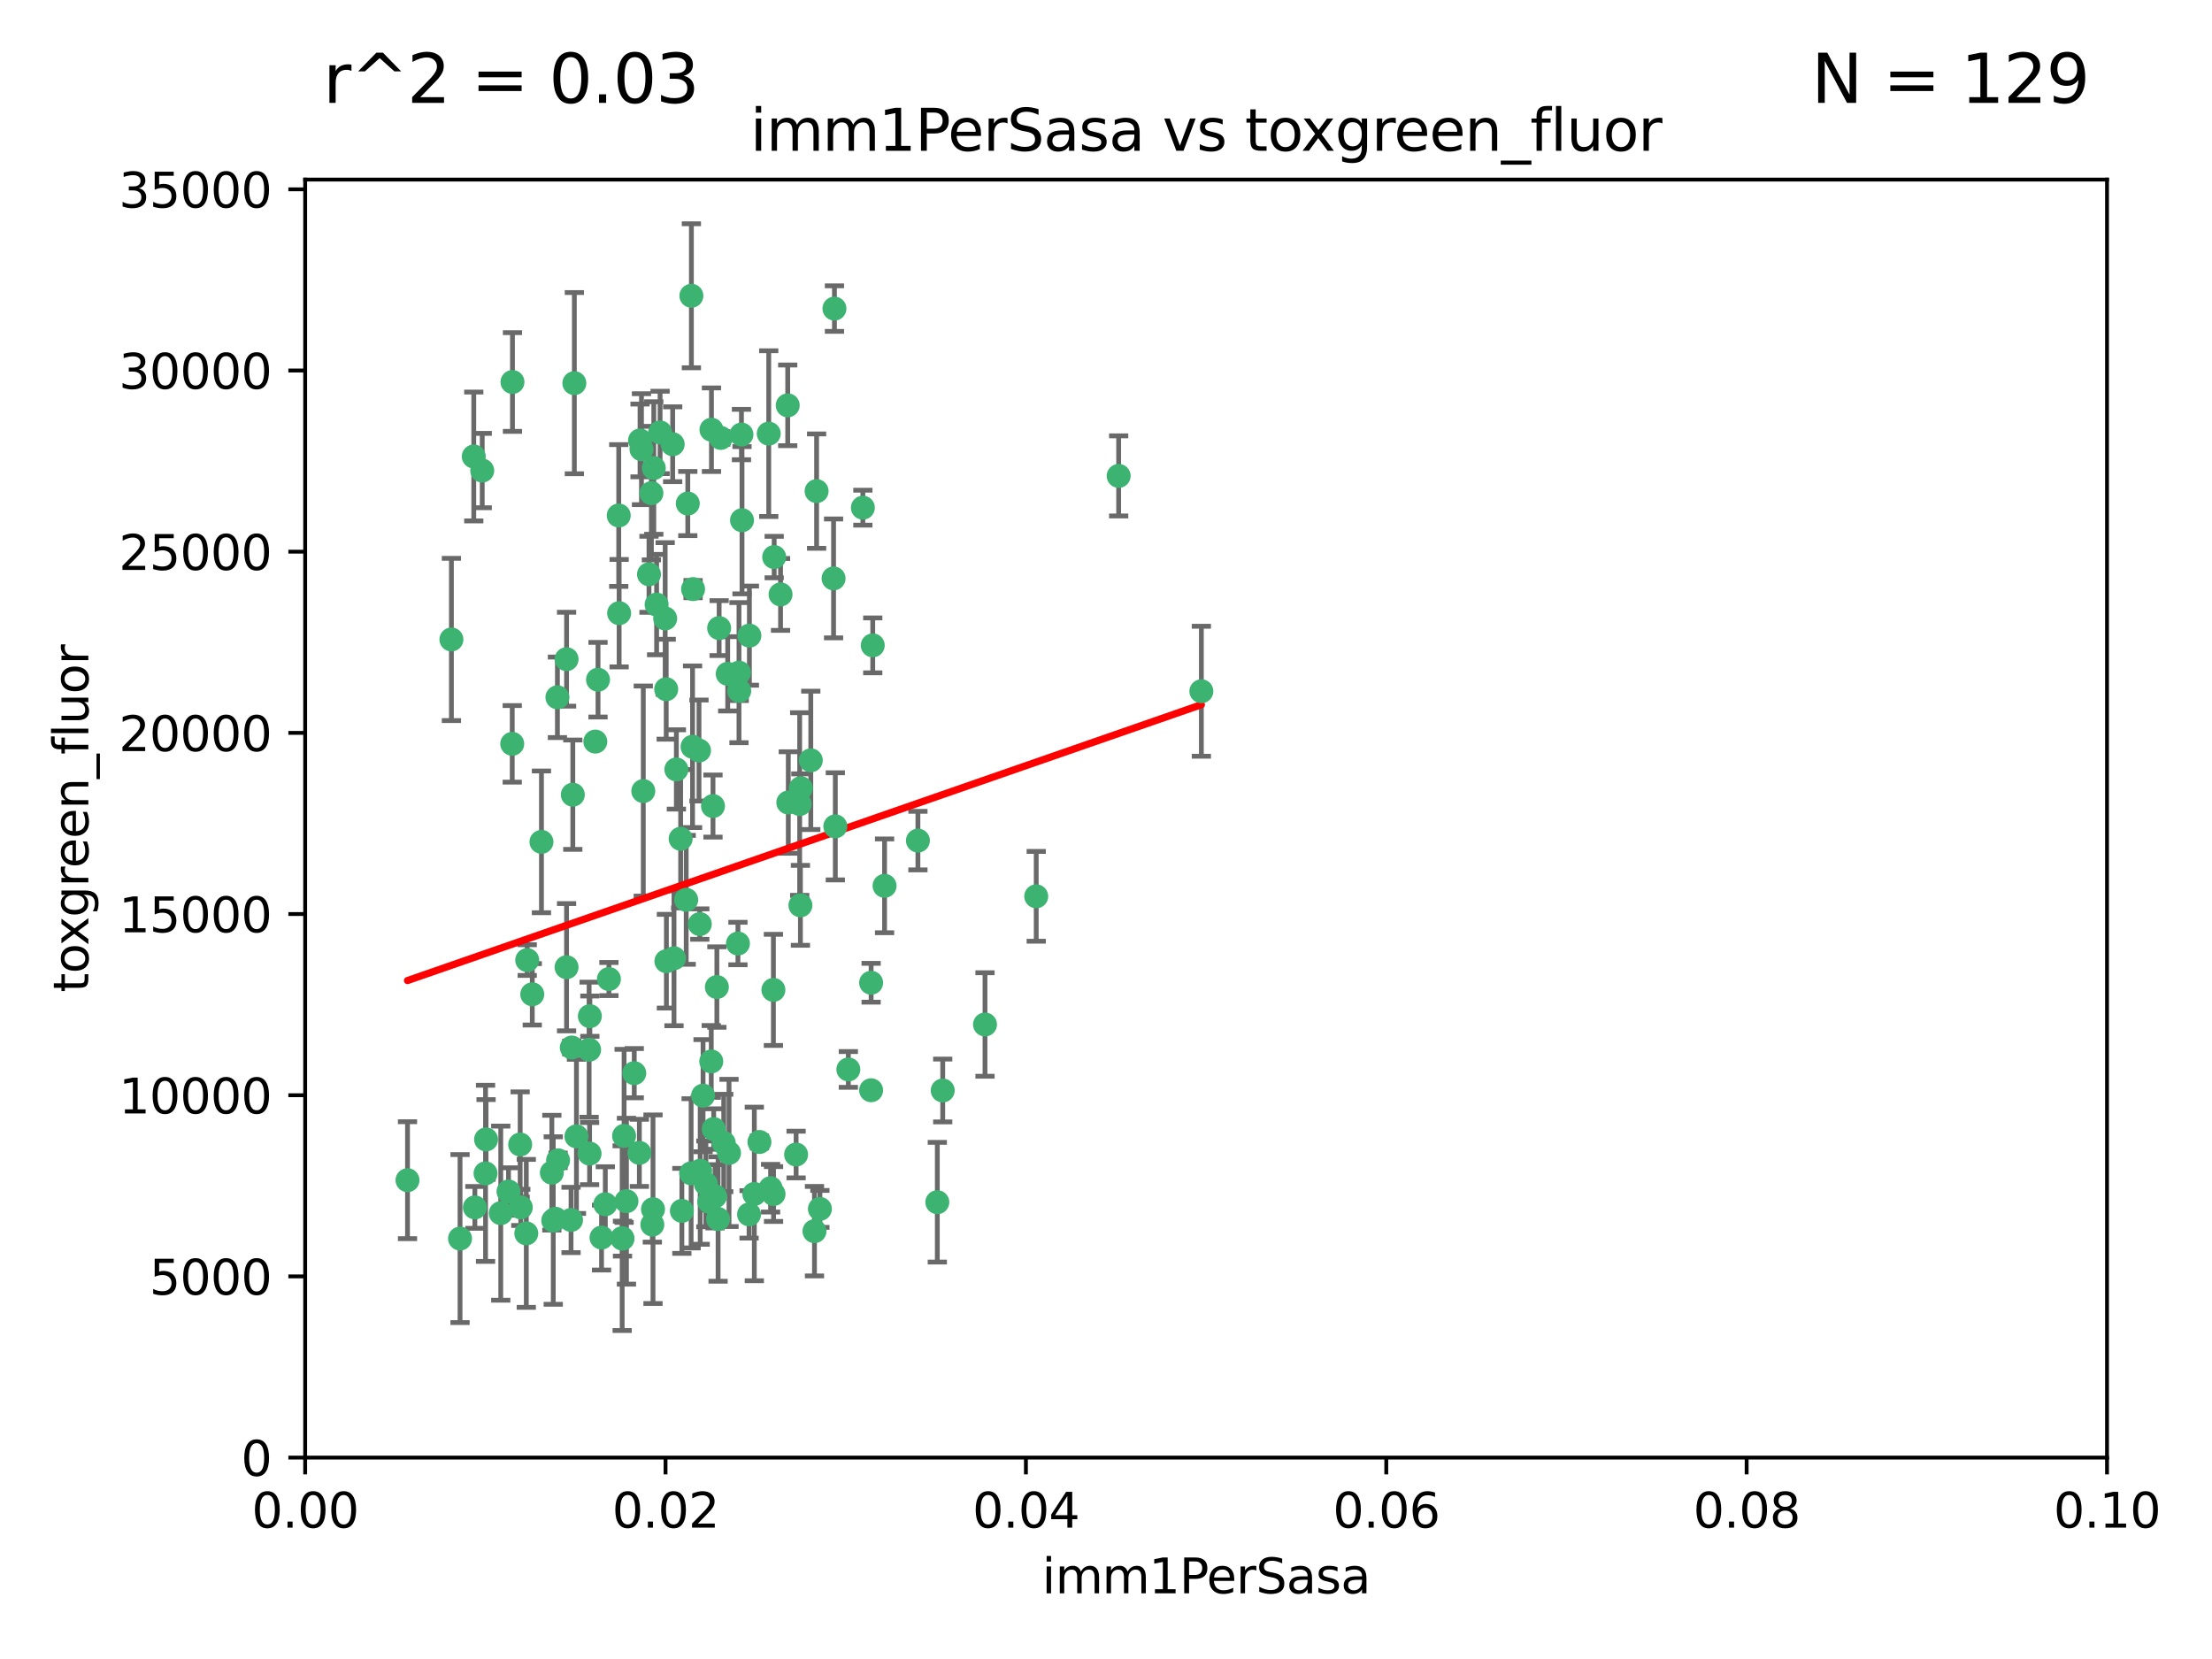 <?xml version="1.0" encoding="utf-8" standalone="no"?>
<!DOCTYPE svg PUBLIC "-//W3C//DTD SVG 1.1//EN"
  "http://www.w3.org/Graphics/SVG/1.1/DTD/svg11.dtd">
<svg xmlns:xlink="http://www.w3.org/1999/xlink" width="460.8pt" height="345.6pt" viewBox="0 0 460.8 345.6" xmlns="http://www.w3.org/2000/svg" version="1.1">
 <defs>
  <style type="text/css">*{stroke-linejoin: round; stroke-linecap: butt}</style>
 </defs>
 <g id="figure_1">
  <g id="patch_1">
   <path d="M 0 345.6 
L 460.8 345.6 
L 460.8 0 
L 0 0 
z
" style="fill: #ffffff"/>
  </g>
  <g id="axes_1">
   <g id="patch_2">
    <path d="M 63.571 303.64 
L 438.93 303.64 
L 438.93 37.411 
L 63.571 37.411 
z
" style="fill: #ffffff"/>
   </g>
   <g id="PathCollection_1">
    <defs>
     <path id="me5ccf73003" d="M 0 1.118 
C 0.297 1.118 0.581 1 0.791 0.791 
C 1 0.581 1.118 0.297 1.118 0 
C 1.118 -0.297 1 -0.581 0.791 -0.791 
C 0.581 -1 0.297 -1.118 0 -1.118 
C -0.297 -1.118 -0.581 -1 -0.791 -0.791 
C -1 -0.581 -1.118 -0.297 -1.118 0 
C -1.118 0.297 -1 0.581 -0.791 0.791 
C -0.581 1 -0.297 1.118 0 1.118 
z
" style="stroke: #3cb371"/>
    </defs>
    <g clip-path="url(#pb38d30bc15)">
     <use xlink:href="#me5ccf73003" x="100.458" y="98.026" style="fill: #3cb371; stroke: #3cb371"/>
     <use xlink:href="#me5ccf73003" x="98.695" y="95.094" style="fill: #3cb371; stroke: #3cb371"/>
     <use xlink:href="#me5ccf73003" x="148.21" y="89.516" style="fill: #3cb371; stroke: #3cb371"/>
     <use xlink:href="#me5ccf73003" x="106.757" y="79.578" style="fill: #3cb371; stroke: #3cb371"/>
     <use xlink:href="#me5ccf73003" x="161.277" y="116.045" style="fill: #3cb371; stroke: #3cb371"/>
     <use xlink:href="#me5ccf73003" x="135.699" y="102.727" style="fill: #3cb371; stroke: #3cb371"/>
     <use xlink:href="#me5ccf73003" x="138.568" y="128.839" style="fill: #3cb371; stroke: #3cb371"/>
     <use xlink:href="#me5ccf73003" x="118.027" y="137.321" style="fill: #3cb371; stroke: #3cb371"/>
     <use xlink:href="#me5ccf73003" x="168.903" y="158.394" style="fill: #3cb371; stroke: #3cb371"/>
     <use xlink:href="#me5ccf73003" x="133.331" y="91.754" style="fill: #3cb371; stroke: #3cb371"/>
     <use xlink:href="#me5ccf73003" x="108.49" y="251.518" style="fill: #3cb371; stroke: #3cb371"/>
     <use xlink:href="#me5ccf73003" x="136.786" y="125.947" style="fill: #3cb371; stroke: #3cb371"/>
     <use xlink:href="#me5ccf73003" x="124.016" y="154.483" style="fill: #3cb371; stroke: #3cb371"/>
     <use xlink:href="#me5ccf73003" x="128.894" y="107.386" style="fill: #3cb371; stroke: #3cb371"/>
     <use xlink:href="#me5ccf73003" x="135.196" y="119.635" style="fill: #3cb371; stroke: #3cb371"/>
     <use xlink:href="#me5ccf73003" x="119.649" y="79.819" style="fill: #3cb371; stroke: #3cb371"/>
     <use xlink:href="#me5ccf73003" x="144.38" y="122.72" style="fill: #3cb371; stroke: #3cb371"/>
     <use xlink:href="#me5ccf73003" x="126.849" y="203.953" style="fill: #3cb371; stroke: #3cb371"/>
     <use xlink:href="#me5ccf73003" x="181.811" y="134.443" style="fill: #3cb371; stroke: #3cb371"/>
     <use xlink:href="#me5ccf73003" x="137.51" y="90.084" style="fill: #3cb371; stroke: #3cb371"/>
     <use xlink:href="#me5ccf73003" x="106.707" y="154.954" style="fill: #3cb371; stroke: #3cb371"/>
     <use xlink:href="#me5ccf73003" x="143.28" y="104.896" style="fill: #3cb371; stroke: #3cb371"/>
     <use xlink:href="#me5ccf73003" x="105.932" y="248.209" style="fill: #3cb371; stroke: #3cb371"/>
     <use xlink:href="#me5ccf73003" x="145.613" y="156.348" style="fill: #3cb371; stroke: #3cb371"/>
     <use xlink:href="#me5ccf73003" x="179.751" y="105.756" style="fill: #3cb371; stroke: #3cb371"/>
     <use xlink:href="#me5ccf73003" x="136.196" y="97.498" style="fill: #3cb371; stroke: #3cb371"/>
     <use xlink:href="#me5ccf73003" x="140.132" y="92.545" style="fill: #3cb371; stroke: #3cb371"/>
     <use xlink:href="#me5ccf73003" x="119.328" y="165.548" style="fill: #3cb371; stroke: #3cb371"/>
     <use xlink:href="#me5ccf73003" x="153.995" y="143.916" style="fill: #3cb371; stroke: #3cb371"/>
     <use xlink:href="#me5ccf73003" x="160.144" y="90.332" style="fill: #3cb371; stroke: #3cb371"/>
     <use xlink:href="#me5ccf73003" x="122.878" y="211.686" style="fill: #3cb371; stroke: #3cb371"/>
     <use xlink:href="#me5ccf73003" x="119.114" y="218.219" style="fill: #3cb371; stroke: #3cb371"/>
     <use xlink:href="#me5ccf73003" x="114.959" y="244.292" style="fill: #3cb371; stroke: #3cb371"/>
     <use xlink:href="#me5ccf73003" x="109.831" y="200.005" style="fill: #3cb371; stroke: #3cb371"/>
     <use xlink:href="#me5ccf73003" x="149.81" y="130.84" style="fill: #3cb371; stroke: #3cb371"/>
     <use xlink:href="#me5ccf73003" x="161.115" y="206.213" style="fill: #3cb371; stroke: #3cb371"/>
     <use xlink:href="#me5ccf73003" x="135.895" y="255.109" style="fill: #3cb371; stroke: #3cb371"/>
     <use xlink:href="#me5ccf73003" x="140.407" y="199.62" style="fill: #3cb371; stroke: #3cb371"/>
     <use xlink:href="#me5ccf73003" x="150.152" y="91.225" style="fill: #3cb371; stroke: #3cb371"/>
     <use xlink:href="#me5ccf73003" x="112.795" y="175.376" style="fill: #3cb371; stroke: #3cb371"/>
     <use xlink:href="#me5ccf73003" x="154.575" y="108.373" style="fill: #3cb371; stroke: #3cb371"/>
     <use xlink:href="#me5ccf73003" x="151.594" y="140.37" style="fill: #3cb371; stroke: #3cb371"/>
     <use xlink:href="#me5ccf73003" x="164.216" y="167.179" style="fill: #3cb371; stroke: #3cb371"/>
     <use xlink:href="#me5ccf73003" x="148.529" y="167.916" style="fill: #3cb371; stroke: #3cb371"/>
     <use xlink:href="#me5ccf73003" x="133.632" y="93.572" style="fill: #3cb371; stroke: #3cb371"/>
     <use xlink:href="#me5ccf73003" x="170.113" y="102.308" style="fill: #3cb371; stroke: #3cb371"/>
     <use xlink:href="#me5ccf73003" x="128.977" y="127.738" style="fill: #3cb371; stroke: #3cb371"/>
     <use xlink:href="#me5ccf73003" x="116.121" y="145.262" style="fill: #3cb371; stroke: #3cb371"/>
     <use xlink:href="#me5ccf73003" x="115.254" y="254.258" style="fill: #3cb371; stroke: #3cb371"/>
     <use xlink:href="#me5ccf73003" x="142.949" y="187.448" style="fill: #3cb371; stroke: #3cb371"/>
     <use xlink:href="#me5ccf73003" x="153.946" y="140.122" style="fill: #3cb371; stroke: #3cb371"/>
     <use xlink:href="#me5ccf73003" x="145.864" y="243.887" style="fill: #3cb371; stroke: #3cb371"/>
     <use xlink:href="#me5ccf73003" x="149.337" y="205.621" style="fill: #3cb371; stroke: #3cb371"/>
     <use xlink:href="#me5ccf73003" x="144.029" y="61.614" style="fill: #3cb371; stroke: #3cb371"/>
     <use xlink:href="#me5ccf73003" x="150.767" y="238.101" style="fill: #3cb371; stroke: #3cb371"/>
     <use xlink:href="#me5ccf73003" x="118.96" y="254.138" style="fill: #3cb371; stroke: #3cb371"/>
     <use xlink:href="#me5ccf73003" x="95.835" y="258.016" style="fill: #3cb371; stroke: #3cb371"/>
     <use xlink:href="#me5ccf73003" x="166.741" y="188.597" style="fill: #3cb371; stroke: #3cb371"/>
     <use xlink:href="#me5ccf73003" x="164.097" y="84.44" style="fill: #3cb371; stroke: #3cb371"/>
     <use xlink:href="#me5ccf73003" x="156.112" y="132.411" style="fill: #3cb371; stroke: #3cb371"/>
     <use xlink:href="#me5ccf73003" x="147.752" y="250.352" style="fill: #3cb371; stroke: #3cb371"/>
     <use xlink:href="#me5ccf73003" x="149.591" y="253.947" style="fill: #3cb371; stroke: #3cb371"/>
     <use xlink:href="#me5ccf73003" x="115.709" y="253.893" style="fill: #3cb371; stroke: #3cb371"/>
     <use xlink:href="#me5ccf73003" x="160.527" y="247.522" style="fill: #3cb371; stroke: #3cb371"/>
     <use xlink:href="#me5ccf73003" x="233.037" y="99.14" style="fill: #3cb371; stroke: #3cb371"/>
     <use xlink:href="#me5ccf73003" x="173.648" y="120.494" style="fill: #3cb371; stroke: #3cb371"/>
     <use xlink:href="#me5ccf73003" x="181.47" y="204.723" style="fill: #3cb371; stroke: #3cb371"/>
     <use xlink:href="#me5ccf73003" x="166.831" y="164.19" style="fill: #3cb371; stroke: #3cb371"/>
     <use xlink:href="#me5ccf73003" x="144.271" y="155.561" style="fill: #3cb371; stroke: #3cb371"/>
     <use xlink:href="#me5ccf73003" x="250.266" y="143.999" style="fill: #3cb371; stroke: #3cb371"/>
     <use xlink:href="#me5ccf73003" x="195.26" y="250.441" style="fill: #3cb371; stroke: #3cb371"/>
     <use xlink:href="#me5ccf73003" x="174.014" y="172.143" style="fill: #3cb371; stroke: #3cb371"/>
     <use xlink:href="#me5ccf73003" x="94.037" y="133.213" style="fill: #3cb371; stroke: #3cb371"/>
     <use xlink:href="#me5ccf73003" x="154.458" y="90.523" style="fill: #3cb371; stroke: #3cb371"/>
     <use xlink:href="#me5ccf73003" x="140.899" y="160.289" style="fill: #3cb371; stroke: #3cb371"/>
     <use xlink:href="#me5ccf73003" x="153.727" y="196.552" style="fill: #3cb371; stroke: #3cb371"/>
     <use xlink:href="#me5ccf73003" x="136.034" y="251.902" style="fill: #3cb371; stroke: #3cb371"/>
     <use xlink:href="#me5ccf73003" x="148.169" y="221.118" style="fill: #3cb371; stroke: #3cb371"/>
     <use xlink:href="#me5ccf73003" x="141.792" y="174.728" style="fill: #3cb371; stroke: #3cb371"/>
     <use xlink:href="#me5ccf73003" x="173.83" y="64.285" style="fill: #3cb371; stroke: #3cb371"/>
     <use xlink:href="#me5ccf73003" x="148.676" y="235.198" style="fill: #3cb371; stroke: #3cb371"/>
     <use xlink:href="#me5ccf73003" x="101.256" y="237.366" style="fill: #3cb371; stroke: #3cb371"/>
     <use xlink:href="#me5ccf73003" x="143.973" y="244.424" style="fill: #3cb371; stroke: #3cb371"/>
     <use xlink:href="#me5ccf73003" x="124.578" y="141.593" style="fill: #3cb371; stroke: #3cb371"/>
     <use xlink:href="#me5ccf73003" x="191.219" y="175.112" style="fill: #3cb371; stroke: #3cb371"/>
     <use xlink:href="#me5ccf73003" x="110.882" y="207.131" style="fill: #3cb371; stroke: #3cb371"/>
     <use xlink:href="#me5ccf73003" x="145.779" y="192.502" style="fill: #3cb371; stroke: #3cb371"/>
     <use xlink:href="#me5ccf73003" x="98.924" y="251.524" style="fill: #3cb371; stroke: #3cb371"/>
     <use xlink:href="#me5ccf73003" x="120.084" y="236.725" style="fill: #3cb371; stroke: #3cb371"/>
     <use xlink:href="#me5ccf73003" x="130.503" y="250.228" style="fill: #3cb371; stroke: #3cb371"/>
     <use xlink:href="#me5ccf73003" x="109.635" y="256.937" style="fill: #3cb371; stroke: #3cb371"/>
     <use xlink:href="#me5ccf73003" x="122.722" y="218.674" style="fill: #3cb371; stroke: #3cb371"/>
     <use xlink:href="#me5ccf73003" x="134.01" y="164.794" style="fill: #3cb371; stroke: #3cb371"/>
     <use xlink:href="#me5ccf73003" x="138.782" y="143.576" style="fill: #3cb371; stroke: #3cb371"/>
     <use xlink:href="#me5ccf73003" x="125.313" y="257.808" style="fill: #3cb371; stroke: #3cb371"/>
     <use xlink:href="#me5ccf73003" x="138.822" y="200.236" style="fill: #3cb371; stroke: #3cb371"/>
     <use xlink:href="#me5ccf73003" x="130.01" y="236.622" style="fill: #3cb371; stroke: #3cb371"/>
     <use xlink:href="#me5ccf73003" x="181.467" y="227.118" style="fill: #3cb371; stroke: #3cb371"/>
     <use xlink:href="#me5ccf73003" x="84.891" y="245.856" style="fill: #3cb371; stroke: #3cb371"/>
     <use xlink:href="#me5ccf73003" x="108.36" y="238.42" style="fill: #3cb371; stroke: #3cb371"/>
     <use xlink:href="#me5ccf73003" x="215.865" y="186.718" style="fill: #3cb371; stroke: #3cb371"/>
     <use xlink:href="#me5ccf73003" x="142.046" y="252.246" style="fill: #3cb371; stroke: #3cb371"/>
     <use xlink:href="#me5ccf73003" x="165.843" y="240.511" style="fill: #3cb371; stroke: #3cb371"/>
     <use xlink:href="#me5ccf73003" x="133.193" y="240.162" style="fill: #3cb371; stroke: #3cb371"/>
     <use xlink:href="#me5ccf73003" x="170.802" y="251.838" style="fill: #3cb371; stroke: #3cb371"/>
     <use xlink:href="#me5ccf73003" x="166.587" y="167.495" style="fill: #3cb371; stroke: #3cb371"/>
     <use xlink:href="#me5ccf73003" x="104.316" y="252.723" style="fill: #3cb371; stroke: #3cb371"/>
     <use xlink:href="#me5ccf73003" x="132.127" y="223.562" style="fill: #3cb371; stroke: #3cb371"/>
     <use xlink:href="#me5ccf73003" x="161.144" y="248.738" style="fill: #3cb371; stroke: #3cb371"/>
     <use xlink:href="#me5ccf73003" x="101.148" y="244.428" style="fill: #3cb371; stroke: #3cb371"/>
     <use xlink:href="#me5ccf73003" x="148.955" y="249.211" style="fill: #3cb371; stroke: #3cb371"/>
     <use xlink:href="#me5ccf73003" x="196.386" y="227.169" style="fill: #3cb371; stroke: #3cb371"/>
     <use xlink:href="#me5ccf73003" x="126.097" y="250.868" style="fill: #3cb371; stroke: #3cb371"/>
     <use xlink:href="#me5ccf73003" x="157.139" y="248.727" style="fill: #3cb371; stroke: #3cb371"/>
     <use xlink:href="#me5ccf73003" x="162.604" y="123.828" style="fill: #3cb371; stroke: #3cb371"/>
     <use xlink:href="#me5ccf73003" x="122.819" y="240.314" style="fill: #3cb371; stroke: #3cb371"/>
     <use xlink:href="#me5ccf73003" x="116.256" y="241.718" style="fill: #3cb371; stroke: #3cb371"/>
     <use xlink:href="#me5ccf73003" x="156.045" y="252.978" style="fill: #3cb371; stroke: #3cb371"/>
     <use xlink:href="#me5ccf73003" x="129.676" y="258.029" style="fill: #3cb371; stroke: #3cb371"/>
     <use xlink:href="#me5ccf73003" x="176.726" y="222.785" style="fill: #3cb371; stroke: #3cb371"/>
     <use xlink:href="#me5ccf73003" x="129.61" y="257.933" style="fill: #3cb371; stroke: #3cb371"/>
     <use xlink:href="#me5ccf73003" x="118.024" y="201.488" style="fill: #3cb371; stroke: #3cb371"/>
     <use xlink:href="#me5ccf73003" x="158.205" y="237.895" style="fill: #3cb371; stroke: #3cb371"/>
     <use xlink:href="#me5ccf73003" x="184.271" y="184.534" style="fill: #3cb371; stroke: #3cb371"/>
     <use xlink:href="#me5ccf73003" x="151.867" y="240.178" style="fill: #3cb371; stroke: #3cb371"/>
     <use xlink:href="#me5ccf73003" x="147.046" y="246.624" style="fill: #3cb371; stroke: #3cb371"/>
     <use xlink:href="#me5ccf73003" x="169.67" y="256.474" style="fill: #3cb371; stroke: #3cb371"/>
     <use xlink:href="#me5ccf73003" x="205.195" y="213.42" style="fill: #3cb371; stroke: #3cb371"/>
     <use xlink:href="#me5ccf73003" x="146.461" y="228.248" style="fill: #3cb371; stroke: #3cb371"/>
    </g>
   </g>
   <g id="matplotlib.axis_1">
    <g id="xtick_1">
     <g id="line2d_1">
      <defs>
       <path id="mb1452fe976" d="M 0 0 
L 0 3.5 
" style="stroke: #000000; stroke-width: 0.8"/>
      </defs>
      <g>
       <use xlink:href="#mb1452fe976" x="63.571" y="303.64" style="stroke: #000000; stroke-width: 0.8"/>
      </g>
     </g>
     <g id="text_1">
      <!-- 0.00 -->
      <g transform="translate(52.438 318.238)scale(0.1 -0.1)">
       <defs>
        <path id="DejaVuSans-30" d="M 2034 4250 
Q 1547 4250 1301 3770 
Q 1056 3291 1056 2328 
Q 1056 1369 1301 889 
Q 1547 409 2034 409 
Q 2525 409 2770 889 
Q 3016 1369 3016 2328 
Q 3016 3291 2770 3770 
Q 2525 4250 2034 4250 
z
M 2034 4750 
Q 2819 4750 3233 4129 
Q 3647 3509 3647 2328 
Q 3647 1150 3233 529 
Q 2819 -91 2034 -91 
Q 1250 -91 836 529 
Q 422 1150 422 2328 
Q 422 3509 836 4129 
Q 1250 4750 2034 4750 
z
" transform="scale(0.016)"/>
        <path id="DejaVuSans-2e" d="M 684 794 
L 1344 794 
L 1344 0 
L 684 0 
L 684 794 
z
" transform="scale(0.016)"/>
       </defs>
       <use xlink:href="#DejaVuSans-30"/>
       <use xlink:href="#DejaVuSans-2e" x="63.623"/>
       <use xlink:href="#DejaVuSans-30" x="95.41"/>
       <use xlink:href="#DejaVuSans-30" x="159.033"/>
      </g>
     </g>
    </g>
    <g id="xtick_2">
     <g id="line2d_2">
      <g>
       <use xlink:href="#mb1452fe976" x="138.643" y="303.64" style="stroke: #000000; stroke-width: 0.8"/>
      </g>
     </g>
     <g id="text_2">
      <!-- 0.02 -->
      <g transform="translate(127.51 318.238)scale(0.1 -0.1)">
       <defs>
        <path id="DejaVuSans-32" d="M 1228 531 
L 3431 531 
L 3431 0 
L 469 0 
L 469 531 
Q 828 903 1448 1529 
Q 2069 2156 2228 2338 
Q 2531 2678 2651 2914 
Q 2772 3150 2772 3378 
Q 2772 3750 2511 3984 
Q 2250 4219 1831 4219 
Q 1534 4219 1204 4116 
Q 875 4013 500 3803 
L 500 4441 
Q 881 4594 1212 4672 
Q 1544 4750 1819 4750 
Q 2544 4750 2975 4387 
Q 3406 4025 3406 3419 
Q 3406 3131 3298 2873 
Q 3191 2616 2906 2266 
Q 2828 2175 2409 1742 
Q 1991 1309 1228 531 
z
" transform="scale(0.016)"/>
       </defs>
       <use xlink:href="#DejaVuSans-30"/>
       <use xlink:href="#DejaVuSans-2e" x="63.623"/>
       <use xlink:href="#DejaVuSans-30" x="95.41"/>
       <use xlink:href="#DejaVuSans-32" x="159.033"/>
      </g>
     </g>
    </g>
    <g id="xtick_3">
     <g id="line2d_3">
      <g>
       <use xlink:href="#mb1452fe976" x="213.715" y="303.64" style="stroke: #000000; stroke-width: 0.8"/>
      </g>
     </g>
     <g id="text_3">
      <!-- 0.04 -->
      <g transform="translate(202.582 318.238)scale(0.1 -0.1)">
       <defs>
        <path id="DejaVuSans-34" d="M 2419 4116 
L 825 1625 
L 2419 1625 
L 2419 4116 
z
M 2253 4666 
L 3047 4666 
L 3047 1625 
L 3713 1625 
L 3713 1100 
L 3047 1100 
L 3047 0 
L 2419 0 
L 2419 1100 
L 313 1100 
L 313 1709 
L 2253 4666 
z
" transform="scale(0.016)"/>
       </defs>
       <use xlink:href="#DejaVuSans-30"/>
       <use xlink:href="#DejaVuSans-2e" x="63.623"/>
       <use xlink:href="#DejaVuSans-30" x="95.41"/>
       <use xlink:href="#DejaVuSans-34" x="159.033"/>
      </g>
     </g>
    </g>
    <g id="xtick_4">
     <g id="line2d_4">
      <g>
       <use xlink:href="#mb1452fe976" x="288.786" y="303.64" style="stroke: #000000; stroke-width: 0.8"/>
      </g>
     </g>
     <g id="text_4">
      <!-- 0.06 -->
      <g transform="translate(277.654 318.238)scale(0.1 -0.1)">
       <defs>
        <path id="DejaVuSans-36" d="M 2113 2584 
Q 1688 2584 1439 2293 
Q 1191 2003 1191 1497 
Q 1191 994 1439 701 
Q 1688 409 2113 409 
Q 2538 409 2786 701 
Q 3034 994 3034 1497 
Q 3034 2003 2786 2293 
Q 2538 2584 2113 2584 
z
M 3366 4563 
L 3366 3988 
Q 3128 4100 2886 4159 
Q 2644 4219 2406 4219 
Q 1781 4219 1451 3797 
Q 1122 3375 1075 2522 
Q 1259 2794 1537 2939 
Q 1816 3084 2150 3084 
Q 2853 3084 3261 2657 
Q 3669 2231 3669 1497 
Q 3669 778 3244 343 
Q 2819 -91 2113 -91 
Q 1303 -91 875 529 
Q 447 1150 447 2328 
Q 447 3434 972 4092 
Q 1497 4750 2381 4750 
Q 2619 4750 2861 4703 
Q 3103 4656 3366 4563 
z
" transform="scale(0.016)"/>
       </defs>
       <use xlink:href="#DejaVuSans-30"/>
       <use xlink:href="#DejaVuSans-2e" x="63.623"/>
       <use xlink:href="#DejaVuSans-30" x="95.41"/>
       <use xlink:href="#DejaVuSans-36" x="159.033"/>
      </g>
     </g>
    </g>
    <g id="xtick_5">
     <g id="line2d_5">
      <g>
       <use xlink:href="#mb1452fe976" x="363.858" y="303.64" style="stroke: #000000; stroke-width: 0.8"/>
      </g>
     </g>
     <g id="text_5">
      <!-- 0.08 -->
      <g transform="translate(352.725 318.238)scale(0.1 -0.1)">
       <defs>
        <path id="DejaVuSans-38" d="M 2034 2216 
Q 1584 2216 1326 1975 
Q 1069 1734 1069 1313 
Q 1069 891 1326 650 
Q 1584 409 2034 409 
Q 2484 409 2743 651 
Q 3003 894 3003 1313 
Q 3003 1734 2745 1975 
Q 2488 2216 2034 2216 
z
M 1403 2484 
Q 997 2584 770 2862 
Q 544 3141 544 3541 
Q 544 4100 942 4425 
Q 1341 4750 2034 4750 
Q 2731 4750 3128 4425 
Q 3525 4100 3525 3541 
Q 3525 3141 3298 2862 
Q 3072 2584 2669 2484 
Q 3125 2378 3379 2068 
Q 3634 1759 3634 1313 
Q 3634 634 3220 271 
Q 2806 -91 2034 -91 
Q 1263 -91 848 271 
Q 434 634 434 1313 
Q 434 1759 690 2068 
Q 947 2378 1403 2484 
z
M 1172 3481 
Q 1172 3119 1398 2916 
Q 1625 2713 2034 2713 
Q 2441 2713 2670 2916 
Q 2900 3119 2900 3481 
Q 2900 3844 2670 4047 
Q 2441 4250 2034 4250 
Q 1625 4250 1398 4047 
Q 1172 3844 1172 3481 
z
" transform="scale(0.016)"/>
       </defs>
       <use xlink:href="#DejaVuSans-30"/>
       <use xlink:href="#DejaVuSans-2e" x="63.623"/>
       <use xlink:href="#DejaVuSans-30" x="95.41"/>
       <use xlink:href="#DejaVuSans-38" x="159.033"/>
      </g>
     </g>
    </g>
    <g id="xtick_6">
     <g id="line2d_6">
      <g>
       <use xlink:href="#mb1452fe976" x="438.93" y="303.64" style="stroke: #000000; stroke-width: 0.8"/>
      </g>
     </g>
     <g id="text_6">
      <!-- 0.10 -->
      <g transform="translate(427.797 318.238)scale(0.1 -0.1)">
       <defs>
        <path id="DejaVuSans-31" d="M 794 531 
L 1825 531 
L 1825 4091 
L 703 3866 
L 703 4441 
L 1819 4666 
L 2450 4666 
L 2450 531 
L 3481 531 
L 3481 0 
L 794 0 
L 794 531 
z
" transform="scale(0.016)"/>
       </defs>
       <use xlink:href="#DejaVuSans-30"/>
       <use xlink:href="#DejaVuSans-2e" x="63.623"/>
       <use xlink:href="#DejaVuSans-31" x="95.41"/>
       <use xlink:href="#DejaVuSans-30" x="159.033"/>
      </g>
     </g>
    </g>
    <g id="text_7">
     <!-- imm1PerSasa -->
     <g transform="translate(217.067 331.917)scale(0.1 -0.1)">
      <defs>
       <path id="DejaVuSans-69" d="M 603 3500 
L 1178 3500 
L 1178 0 
L 603 0 
L 603 3500 
z
M 603 4863 
L 1178 4863 
L 1178 4134 
L 603 4134 
L 603 4863 
z
" transform="scale(0.016)"/>
       <path id="DejaVuSans-6d" d="M 3328 2828 
Q 3544 3216 3844 3400 
Q 4144 3584 4550 3584 
Q 5097 3584 5394 3201 
Q 5691 2819 5691 2113 
L 5691 0 
L 5113 0 
L 5113 2094 
Q 5113 2597 4934 2840 
Q 4756 3084 4391 3084 
Q 3944 3084 3684 2787 
Q 3425 2491 3425 1978 
L 3425 0 
L 2847 0 
L 2847 2094 
Q 2847 2600 2669 2842 
Q 2491 3084 2119 3084 
Q 1678 3084 1418 2786 
Q 1159 2488 1159 1978 
L 1159 0 
L 581 0 
L 581 3500 
L 1159 3500 
L 1159 2956 
Q 1356 3278 1631 3431 
Q 1906 3584 2284 3584 
Q 2666 3584 2933 3390 
Q 3200 3197 3328 2828 
z
" transform="scale(0.016)"/>
       <path id="DejaVuSans-50" d="M 1259 4147 
L 1259 2394 
L 2053 2394 
Q 2494 2394 2734 2622 
Q 2975 2850 2975 3272 
Q 2975 3691 2734 3919 
Q 2494 4147 2053 4147 
L 1259 4147 
z
M 628 4666 
L 2053 4666 
Q 2838 4666 3239 4311 
Q 3641 3956 3641 3272 
Q 3641 2581 3239 2228 
Q 2838 1875 2053 1875 
L 1259 1875 
L 1259 0 
L 628 0 
L 628 4666 
z
" transform="scale(0.016)"/>
       <path id="DejaVuSans-65" d="M 3597 1894 
L 3597 1613 
L 953 1613 
Q 991 1019 1311 708 
Q 1631 397 2203 397 
Q 2534 397 2845 478 
Q 3156 559 3463 722 
L 3463 178 
Q 3153 47 2828 -22 
Q 2503 -91 2169 -91 
Q 1331 -91 842 396 
Q 353 884 353 1716 
Q 353 2575 817 3079 
Q 1281 3584 2069 3584 
Q 2775 3584 3186 3129 
Q 3597 2675 3597 1894 
z
M 3022 2063 
Q 3016 2534 2758 2815 
Q 2500 3097 2075 3097 
Q 1594 3097 1305 2825 
Q 1016 2553 972 2059 
L 3022 2063 
z
" transform="scale(0.016)"/>
       <path id="DejaVuSans-72" d="M 2631 2963 
Q 2534 3019 2420 3045 
Q 2306 3072 2169 3072 
Q 1681 3072 1420 2755 
Q 1159 2438 1159 1844 
L 1159 0 
L 581 0 
L 581 3500 
L 1159 3500 
L 1159 2956 
Q 1341 3275 1631 3429 
Q 1922 3584 2338 3584 
Q 2397 3584 2469 3576 
Q 2541 3569 2628 3553 
L 2631 2963 
z
" transform="scale(0.016)"/>
       <path id="DejaVuSans-53" d="M 3425 4513 
L 3425 3897 
Q 3066 4069 2747 4153 
Q 2428 4238 2131 4238 
Q 1616 4238 1336 4038 
Q 1056 3838 1056 3469 
Q 1056 3159 1242 3001 
Q 1428 2844 1947 2747 
L 2328 2669 
Q 3034 2534 3370 2195 
Q 3706 1856 3706 1288 
Q 3706 609 3251 259 
Q 2797 -91 1919 -91 
Q 1588 -91 1214 -16 
Q 841 59 441 206 
L 441 856 
Q 825 641 1194 531 
Q 1563 422 1919 422 
Q 2459 422 2753 634 
Q 3047 847 3047 1241 
Q 3047 1584 2836 1778 
Q 2625 1972 2144 2069 
L 1759 2144 
Q 1053 2284 737 2584 
Q 422 2884 422 3419 
Q 422 4038 858 4394 
Q 1294 4750 2059 4750 
Q 2388 4750 2728 4690 
Q 3069 4631 3425 4513 
z
" transform="scale(0.016)"/>
       <path id="DejaVuSans-61" d="M 2194 1759 
Q 1497 1759 1228 1600 
Q 959 1441 959 1056 
Q 959 750 1161 570 
Q 1363 391 1709 391 
Q 2188 391 2477 730 
Q 2766 1069 2766 1631 
L 2766 1759 
L 2194 1759 
z
M 3341 1997 
L 3341 0 
L 2766 0 
L 2766 531 
Q 2569 213 2275 61 
Q 1981 -91 1556 -91 
Q 1019 -91 701 211 
Q 384 513 384 1019 
Q 384 1609 779 1909 
Q 1175 2209 1959 2209 
L 2766 2209 
L 2766 2266 
Q 2766 2663 2505 2880 
Q 2244 3097 1772 3097 
Q 1472 3097 1187 3025 
Q 903 2953 641 2809 
L 641 3341 
Q 956 3463 1253 3523 
Q 1550 3584 1831 3584 
Q 2591 3584 2966 3190 
Q 3341 2797 3341 1997 
z
" transform="scale(0.016)"/>
       <path id="DejaVuSans-73" d="M 2834 3397 
L 2834 2853 
Q 2591 2978 2328 3040 
Q 2066 3103 1784 3103 
Q 1356 3103 1142 2972 
Q 928 2841 928 2578 
Q 928 2378 1081 2264 
Q 1234 2150 1697 2047 
L 1894 2003 
Q 2506 1872 2764 1633 
Q 3022 1394 3022 966 
Q 3022 478 2636 193 
Q 2250 -91 1575 -91 
Q 1294 -91 989 -36 
Q 684 19 347 128 
L 347 722 
Q 666 556 975 473 
Q 1284 391 1588 391 
Q 1994 391 2212 530 
Q 2431 669 2431 922 
Q 2431 1156 2273 1281 
Q 2116 1406 1581 1522 
L 1381 1569 
Q 847 1681 609 1914 
Q 372 2147 372 2553 
Q 372 3047 722 3315 
Q 1072 3584 1716 3584 
Q 2034 3584 2315 3537 
Q 2597 3491 2834 3397 
z
" transform="scale(0.016)"/>
      </defs>
      <use xlink:href="#DejaVuSans-69"/>
      <use xlink:href="#DejaVuSans-6d" x="27.783"/>
      <use xlink:href="#DejaVuSans-6d" x="125.195"/>
      <use xlink:href="#DejaVuSans-31" x="222.607"/>
      <use xlink:href="#DejaVuSans-50" x="286.23"/>
      <use xlink:href="#DejaVuSans-65" x="342.908"/>
      <use xlink:href="#DejaVuSans-72" x="404.432"/>
      <use xlink:href="#DejaVuSans-53" x="445.545"/>
      <use xlink:href="#DejaVuSans-61" x="509.021"/>
      <use xlink:href="#DejaVuSans-73" x="570.301"/>
      <use xlink:href="#DejaVuSans-61" x="622.4"/>
     </g>
    </g>
   </g>
   <g id="matplotlib.axis_2">
    <g id="ytick_1">
     <g id="line2d_7">
      <defs>
       <path id="m5399a08c2a" d="M 0 0 
L -3.5 0 
" style="stroke: #000000; stroke-width: 0.8"/>
      </defs>
      <g>
       <use xlink:href="#m5399a08c2a" x="63.571" y="303.64" style="stroke: #000000; stroke-width: 0.8"/>
      </g>
     </g>
     <g id="text_8">
      <!-- 0 -->
      <g transform="translate(50.209 307.439)scale(0.1 -0.1)">
       <use xlink:href="#DejaVuSans-30"/>
      </g>
     </g>
    </g>
    <g id="ytick_2">
     <g id="line2d_8">
      <g>
       <use xlink:href="#m5399a08c2a" x="63.571" y="265.897" style="stroke: #000000; stroke-width: 0.8"/>
      </g>
     </g>
     <g id="text_9">
      <!-- 5000 -->
      <g transform="translate(31.121 269.696)scale(0.1 -0.1)">
       <defs>
        <path id="DejaVuSans-35" d="M 691 4666 
L 3169 4666 
L 3169 4134 
L 1269 4134 
L 1269 2991 
Q 1406 3038 1543 3061 
Q 1681 3084 1819 3084 
Q 2600 3084 3056 2656 
Q 3513 2228 3513 1497 
Q 3513 744 3044 326 
Q 2575 -91 1722 -91 
Q 1428 -91 1123 -41 
Q 819 9 494 109 
L 494 744 
Q 775 591 1075 516 
Q 1375 441 1709 441 
Q 2250 441 2565 725 
Q 2881 1009 2881 1497 
Q 2881 1984 2565 2268 
Q 2250 2553 1709 2553 
Q 1456 2553 1204 2497 
Q 953 2441 691 2322 
L 691 4666 
z
" transform="scale(0.016)"/>
       </defs>
       <use xlink:href="#DejaVuSans-35"/>
       <use xlink:href="#DejaVuSans-30" x="63.623"/>
       <use xlink:href="#DejaVuSans-30" x="127.246"/>
       <use xlink:href="#DejaVuSans-30" x="190.869"/>
      </g>
     </g>
    </g>
    <g id="ytick_3">
     <g id="line2d_9">
      <g>
       <use xlink:href="#m5399a08c2a" x="63.571" y="228.154" style="stroke: #000000; stroke-width: 0.8"/>
      </g>
     </g>
     <g id="text_10">
      <!-- 10000 -->
      <g transform="translate(24.759 231.953)scale(0.1 -0.1)">
       <use xlink:href="#DejaVuSans-31"/>
       <use xlink:href="#DejaVuSans-30" x="63.623"/>
       <use xlink:href="#DejaVuSans-30" x="127.246"/>
       <use xlink:href="#DejaVuSans-30" x="190.869"/>
       <use xlink:href="#DejaVuSans-30" x="254.492"/>
      </g>
     </g>
    </g>
    <g id="ytick_4">
     <g id="line2d_10">
      <g>
       <use xlink:href="#m5399a08c2a" x="63.571" y="190.411" style="stroke: #000000; stroke-width: 0.8"/>
      </g>
     </g>
     <g id="text_11">
      <!-- 15000 -->
      <g transform="translate(24.759 194.21)scale(0.1 -0.1)">
       <use xlink:href="#DejaVuSans-31"/>
       <use xlink:href="#DejaVuSans-35" x="63.623"/>
       <use xlink:href="#DejaVuSans-30" x="127.246"/>
       <use xlink:href="#DejaVuSans-30" x="190.869"/>
       <use xlink:href="#DejaVuSans-30" x="254.492"/>
      </g>
     </g>
    </g>
    <g id="ytick_5">
     <g id="line2d_11">
      <g>
       <use xlink:href="#m5399a08c2a" x="63.571" y="152.668" style="stroke: #000000; stroke-width: 0.8"/>
      </g>
     </g>
     <g id="text_12">
      <!-- 20000 -->
      <g transform="translate(24.759 156.467)scale(0.1 -0.1)">
       <use xlink:href="#DejaVuSans-32"/>
       <use xlink:href="#DejaVuSans-30" x="63.623"/>
       <use xlink:href="#DejaVuSans-30" x="127.246"/>
       <use xlink:href="#DejaVuSans-30" x="190.869"/>
       <use xlink:href="#DejaVuSans-30" x="254.492"/>
      </g>
     </g>
    </g>
    <g id="ytick_6">
     <g id="line2d_12">
      <g>
       <use xlink:href="#m5399a08c2a" x="63.571" y="114.925" style="stroke: #000000; stroke-width: 0.8"/>
      </g>
     </g>
     <g id="text_13">
      <!-- 25000 -->
      <g transform="translate(24.759 118.724)scale(0.1 -0.1)">
       <use xlink:href="#DejaVuSans-32"/>
       <use xlink:href="#DejaVuSans-35" x="63.623"/>
       <use xlink:href="#DejaVuSans-30" x="127.246"/>
       <use xlink:href="#DejaVuSans-30" x="190.869"/>
       <use xlink:href="#DejaVuSans-30" x="254.492"/>
      </g>
     </g>
    </g>
    <g id="ytick_7">
     <g id="line2d_13">
      <g>
       <use xlink:href="#m5399a08c2a" x="63.571" y="77.181" style="stroke: #000000; stroke-width: 0.8"/>
      </g>
     </g>
     <g id="text_14">
      <!-- 30000 -->
      <g transform="translate(24.759 80.981)scale(0.1 -0.1)">
       <defs>
        <path id="DejaVuSans-33" d="M 2597 2516 
Q 3050 2419 3304 2112 
Q 3559 1806 3559 1356 
Q 3559 666 3084 287 
Q 2609 -91 1734 -91 
Q 1441 -91 1130 -33 
Q 819 25 488 141 
L 488 750 
Q 750 597 1062 519 
Q 1375 441 1716 441 
Q 2309 441 2620 675 
Q 2931 909 2931 1356 
Q 2931 1769 2642 2001 
Q 2353 2234 1838 2234 
L 1294 2234 
L 1294 2753 
L 1863 2753 
Q 2328 2753 2575 2939 
Q 2822 3125 2822 3475 
Q 2822 3834 2567 4026 
Q 2313 4219 1838 4219 
Q 1578 4219 1281 4162 
Q 984 4106 628 3988 
L 628 4550 
Q 988 4650 1302 4700 
Q 1616 4750 1894 4750 
Q 2613 4750 3031 4423 
Q 3450 4097 3450 3541 
Q 3450 3153 3228 2886 
Q 3006 2619 2597 2516 
z
" transform="scale(0.016)"/>
       </defs>
       <use xlink:href="#DejaVuSans-33"/>
       <use xlink:href="#DejaVuSans-30" x="63.623"/>
       <use xlink:href="#DejaVuSans-30" x="127.246"/>
       <use xlink:href="#DejaVuSans-30" x="190.869"/>
       <use xlink:href="#DejaVuSans-30" x="254.492"/>
      </g>
     </g>
    </g>
    <g id="ytick_8">
     <g id="line2d_14">
      <g>
       <use xlink:href="#m5399a08c2a" x="63.571" y="39.438" style="stroke: #000000; stroke-width: 0.8"/>
      </g>
     </g>
     <g id="text_15">
      <!-- 35000 -->
      <g transform="translate(24.759 43.238)scale(0.1 -0.1)">
       <use xlink:href="#DejaVuSans-33"/>
       <use xlink:href="#DejaVuSans-35" x="63.623"/>
       <use xlink:href="#DejaVuSans-30" x="127.246"/>
       <use xlink:href="#DejaVuSans-30" x="190.869"/>
       <use xlink:href="#DejaVuSans-30" x="254.492"/>
      </g>
     </g>
    </g>
    <g id="text_16">
     <!-- toxgreen_fluor -->
     <g transform="translate(18.401 206.72)rotate(-90)scale(0.1 -0.1)">
      <defs>
       <path id="DejaVuSans-74" d="M 1172 4494 
L 1172 3500 
L 2356 3500 
L 2356 3053 
L 1172 3053 
L 1172 1153 
Q 1172 725 1289 603 
Q 1406 481 1766 481 
L 2356 481 
L 2356 0 
L 1766 0 
Q 1100 0 847 248 
Q 594 497 594 1153 
L 594 3053 
L 172 3053 
L 172 3500 
L 594 3500 
L 594 4494 
L 1172 4494 
z
" transform="scale(0.016)"/>
       <path id="DejaVuSans-6f" d="M 1959 3097 
Q 1497 3097 1228 2736 
Q 959 2375 959 1747 
Q 959 1119 1226 758 
Q 1494 397 1959 397 
Q 2419 397 2687 759 
Q 2956 1122 2956 1747 
Q 2956 2369 2687 2733 
Q 2419 3097 1959 3097 
z
M 1959 3584 
Q 2709 3584 3137 3096 
Q 3566 2609 3566 1747 
Q 3566 888 3137 398 
Q 2709 -91 1959 -91 
Q 1206 -91 779 398 
Q 353 888 353 1747 
Q 353 2609 779 3096 
Q 1206 3584 1959 3584 
z
" transform="scale(0.016)"/>
       <path id="DejaVuSans-78" d="M 3513 3500 
L 2247 1797 
L 3578 0 
L 2900 0 
L 1881 1375 
L 863 0 
L 184 0 
L 1544 1831 
L 300 3500 
L 978 3500 
L 1906 2253 
L 2834 3500 
L 3513 3500 
z
" transform="scale(0.016)"/>
       <path id="DejaVuSans-67" d="M 2906 1791 
Q 2906 2416 2648 2759 
Q 2391 3103 1925 3103 
Q 1463 3103 1205 2759 
Q 947 2416 947 1791 
Q 947 1169 1205 825 
Q 1463 481 1925 481 
Q 2391 481 2648 825 
Q 2906 1169 2906 1791 
z
M 3481 434 
Q 3481 -459 3084 -895 
Q 2688 -1331 1869 -1331 
Q 1566 -1331 1297 -1286 
Q 1028 -1241 775 -1147 
L 775 -588 
Q 1028 -725 1275 -790 
Q 1522 -856 1778 -856 
Q 2344 -856 2625 -561 
Q 2906 -266 2906 331 
L 2906 616 
Q 2728 306 2450 153 
Q 2172 0 1784 0 
Q 1141 0 747 490 
Q 353 981 353 1791 
Q 353 2603 747 3093 
Q 1141 3584 1784 3584 
Q 2172 3584 2450 3431 
Q 2728 3278 2906 2969 
L 2906 3500 
L 3481 3500 
L 3481 434 
z
" transform="scale(0.016)"/>
       <path id="DejaVuSans-6e" d="M 3513 2113 
L 3513 0 
L 2938 0 
L 2938 2094 
Q 2938 2591 2744 2837 
Q 2550 3084 2163 3084 
Q 1697 3084 1428 2787 
Q 1159 2491 1159 1978 
L 1159 0 
L 581 0 
L 581 3500 
L 1159 3500 
L 1159 2956 
Q 1366 3272 1645 3428 
Q 1925 3584 2291 3584 
Q 2894 3584 3203 3211 
Q 3513 2838 3513 2113 
z
" transform="scale(0.016)"/>
       <path id="DejaVuSans-5f" d="M 3263 -1063 
L 3263 -1509 
L -63 -1509 
L -63 -1063 
L 3263 -1063 
z
" transform="scale(0.016)"/>
       <path id="DejaVuSans-66" d="M 2375 4863 
L 2375 4384 
L 1825 4384 
Q 1516 4384 1395 4259 
Q 1275 4134 1275 3809 
L 1275 3500 
L 2222 3500 
L 2222 3053 
L 1275 3053 
L 1275 0 
L 697 0 
L 697 3053 
L 147 3053 
L 147 3500 
L 697 3500 
L 697 3744 
Q 697 4328 969 4595 
Q 1241 4863 1831 4863 
L 2375 4863 
z
" transform="scale(0.016)"/>
       <path id="DejaVuSans-6c" d="M 603 4863 
L 1178 4863 
L 1178 0 
L 603 0 
L 603 4863 
z
" transform="scale(0.016)"/>
       <path id="DejaVuSans-75" d="M 544 1381 
L 544 3500 
L 1119 3500 
L 1119 1403 
Q 1119 906 1312 657 
Q 1506 409 1894 409 
Q 2359 409 2629 706 
Q 2900 1003 2900 1516 
L 2900 3500 
L 3475 3500 
L 3475 0 
L 2900 0 
L 2900 538 
Q 2691 219 2414 64 
Q 2138 -91 1772 -91 
Q 1169 -91 856 284 
Q 544 659 544 1381 
z
M 1991 3584 
L 1991 3584 
z
" transform="scale(0.016)"/>
      </defs>
      <use xlink:href="#DejaVuSans-74"/>
      <use xlink:href="#DejaVuSans-6f" x="39.209"/>
      <use xlink:href="#DejaVuSans-78" x="97.266"/>
      <use xlink:href="#DejaVuSans-67" x="156.445"/>
      <use xlink:href="#DejaVuSans-72" x="219.922"/>
      <use xlink:href="#DejaVuSans-65" x="258.785"/>
      <use xlink:href="#DejaVuSans-65" x="320.309"/>
      <use xlink:href="#DejaVuSans-6e" x="381.832"/>
      <use xlink:href="#DejaVuSans-5f" x="445.211"/>
      <use xlink:href="#DejaVuSans-66" x="495.211"/>
      <use xlink:href="#DejaVuSans-6c" x="530.416"/>
      <use xlink:href="#DejaVuSans-75" x="558.199"/>
      <use xlink:href="#DejaVuSans-6f" x="621.578"/>
      <use xlink:href="#DejaVuSans-72" x="682.76"/>
     </g>
    </g>
   </g>
   <g id="LineCollection_1">
    <path d="M 100.458 105.772 
L 100.458 90.281 
" clip-path="url(#pb38d30bc15)" style="fill: none; stroke: #696969"/>
    <path d="M 98.695 108.514 
L 98.695 81.675 
" clip-path="url(#pb38d30bc15)" style="fill: none; stroke: #696969"/>
    <path d="M 148.21 98.217 
L 148.21 80.815 
" clip-path="url(#pb38d30bc15)" style="fill: none; stroke: #696969"/>
    <path d="M 106.757 89.863 
L 106.757 69.294 
" clip-path="url(#pb38d30bc15)" style="fill: none; stroke: #696969"/>
    <path d="M 161.277 120.361 
L 161.277 111.729 
" clip-path="url(#pb38d30bc15)" style="fill: none; stroke: #696969"/>
    <path d="M 135.699 116.638 
L 135.699 88.815 
" clip-path="url(#pb38d30bc15)" style="fill: none; stroke: #696969"/>
    <path d="M 138.568 144.637 
L 138.568 113.041 
" clip-path="url(#pb38d30bc15)" style="fill: none; stroke: #696969"/>
    <path d="M 118.027 147.102 
L 118.027 127.541 
" clip-path="url(#pb38d30bc15)" style="fill: none; stroke: #696969"/>
    <path d="M 168.903 172.807 
L 168.903 143.981 
" clip-path="url(#pb38d30bc15)" style="fill: none; stroke: #696969"/>
    <path d="M 133.331 99.334 
L 133.331 84.174 
" clip-path="url(#pb38d30bc15)" style="fill: none; stroke: #696969"/>
    <path d="M 108.49 255.291 
L 108.49 247.745 
" clip-path="url(#pb38d30bc15)" style="fill: none; stroke: #696969"/>
    <path d="M 136.786 136.397 
L 136.786 115.497 
" clip-path="url(#pb38d30bc15)" style="fill: none; stroke: #696969"/>
    <path d="M 124.016 155.048 
L 124.016 153.918 
" clip-path="url(#pb38d30bc15)" style="fill: none; stroke: #696969"/>
    <path d="M 128.894 122.155 
L 128.894 92.617 
" clip-path="url(#pb38d30bc15)" style="fill: none; stroke: #696969"/>
    <path d="M 135.196 127.554 
L 135.196 111.717 
" clip-path="url(#pb38d30bc15)" style="fill: none; stroke: #696969"/>
    <path d="M 119.649 98.693 
L 119.649 60.945 
" clip-path="url(#pb38d30bc15)" style="fill: none; stroke: #696969"/>
    <path d="M 144.38 124.514 
L 144.38 120.926 
" clip-path="url(#pb38d30bc15)" style="fill: none; stroke: #696969"/>
    <path d="M 126.849 207.405 
L 126.849 200.501 
" clip-path="url(#pb38d30bc15)" style="fill: none; stroke: #696969"/>
    <path d="M 181.811 140.163 
L 181.811 128.724 
" clip-path="url(#pb38d30bc15)" style="fill: none; stroke: #696969"/>
    <path d="M 137.51 98.668 
L 137.51 81.501 
" clip-path="url(#pb38d30bc15)" style="fill: none; stroke: #696969"/>
    <path d="M 106.707 162.929 
L 106.707 146.979 
" clip-path="url(#pb38d30bc15)" style="fill: none; stroke: #696969"/>
    <path d="M 143.28 111.578 
L 143.28 98.214 
" clip-path="url(#pb38d30bc15)" style="fill: none; stroke: #696969"/>
    <path d="M 105.932 253.143 
L 105.932 243.275 
" clip-path="url(#pb38d30bc15)" style="fill: none; stroke: #696969"/>
    <path d="M 145.613 166.868 
L 145.613 145.829 
" clip-path="url(#pb38d30bc15)" style="fill: none; stroke: #696969"/>
    <path d="M 179.751 109.392 
L 179.751 102.12 
" clip-path="url(#pb38d30bc15)" style="fill: none; stroke: #696969"/>
    <path d="M 136.196 111.302 
L 136.196 83.693 
" clip-path="url(#pb38d30bc15)" style="fill: none; stroke: #696969"/>
    <path d="M 140.132 100.341 
L 140.132 84.749 
" clip-path="url(#pb38d30bc15)" style="fill: none; stroke: #696969"/>
    <path d="M 119.328 176.939 
L 119.328 154.157 
" clip-path="url(#pb38d30bc15)" style="fill: none; stroke: #696969"/>
    <path d="M 153.995 145.941 
L 153.995 141.891 
" clip-path="url(#pb38d30bc15)" style="fill: none; stroke: #696969"/>
    <path d="M 160.144 107.592 
L 160.144 73.071 
" clip-path="url(#pb38d30bc15)" style="fill: none; stroke: #696969"/>
    <path d="M 122.878 215.883 
L 122.878 207.488 
" clip-path="url(#pb38d30bc15)" style="fill: none; stroke: #696969"/>
    <path d="M 119.114 219.567 
L 119.114 216.871 
" clip-path="url(#pb38d30bc15)" style="fill: none; stroke: #696969"/>
    <path d="M 114.959 256.247 
L 114.959 232.336 
" clip-path="url(#pb38d30bc15)" style="fill: none; stroke: #696969"/>
    <path d="M 109.831 203.204 
L 109.831 196.806 
" clip-path="url(#pb38d30bc15)" style="fill: none; stroke: #696969"/>
    <path d="M 149.81 136.561 
L 149.81 125.12 
" clip-path="url(#pb38d30bc15)" style="fill: none; stroke: #696969"/>
    <path d="M 161.115 217.788 
L 161.115 194.637 
" clip-path="url(#pb38d30bc15)" style="fill: none; stroke: #696969"/>
    <path d="M 135.895 258.755 
L 135.895 251.464 
" clip-path="url(#pb38d30bc15)" style="fill: none; stroke: #696969"/>
    <path d="M 140.407 213.675 
L 140.407 185.565 
" clip-path="url(#pb38d30bc15)" style="fill: none; stroke: #696969"/>
    <path d="M 150.152 92.542 
L 150.152 89.908 
" clip-path="url(#pb38d30bc15)" style="fill: none; stroke: #696969"/>
    <path d="M 112.795 190.142 
L 112.795 160.609 
" clip-path="url(#pb38d30bc15)" style="fill: none; stroke: #696969"/>
    <path d="M 154.575 123.707 
L 154.575 93.039 
" clip-path="url(#pb38d30bc15)" style="fill: none; stroke: #696969"/>
    <path d="M 151.594 148.106 
L 151.594 132.634 
" clip-path="url(#pb38d30bc15)" style="fill: none; stroke: #696969"/>
    <path d="M 164.216 177.756 
L 164.216 156.602 
" clip-path="url(#pb38d30bc15)" style="fill: none; stroke: #696969"/>
    <path d="M 148.529 174.389 
L 148.529 161.444 
" clip-path="url(#pb38d30bc15)" style="fill: none; stroke: #696969"/>
    <path d="M 133.632 105.129 
L 133.632 82.016 
" clip-path="url(#pb38d30bc15)" style="fill: none; stroke: #696969"/>
    <path d="M 170.113 114.22 
L 170.113 90.397 
" clip-path="url(#pb38d30bc15)" style="fill: none; stroke: #696969"/>
    <path d="M 128.977 138.926 
L 128.977 116.549 
" clip-path="url(#pb38d30bc15)" style="fill: none; stroke: #696969"/>
    <path d="M 116.121 153.647 
L 116.121 136.877 
" clip-path="url(#pb38d30bc15)" style="fill: none; stroke: #696969"/>
    <path d="M 115.254 271.704 
L 115.254 236.813 
" clip-path="url(#pb38d30bc15)" style="fill: none; stroke: #696969"/>
    <path d="M 142.949 200.874 
L 142.949 174.022 
" clip-path="url(#pb38d30bc15)" style="fill: none; stroke: #696969"/>
    <path d="M 153.946 154.719 
L 153.946 125.526 
" clip-path="url(#pb38d30bc15)" style="fill: none; stroke: #696969"/>
    <path d="M 145.864 259.205 
L 145.864 228.569 
" clip-path="url(#pb38d30bc15)" style="fill: none; stroke: #696969"/>
    <path d="M 149.337 214 
L 149.337 197.242 
" clip-path="url(#pb38d30bc15)" style="fill: none; stroke: #696969"/>
    <path d="M 144.029 76.614 
L 144.029 46.614 
" clip-path="url(#pb38d30bc15)" style="fill: none; stroke: #696969"/>
    <path d="M 150.767 248.241 
L 150.767 227.961 
" clip-path="url(#pb38d30bc15)" style="fill: none; stroke: #696969"/>
    <path d="M 118.96 260.938 
L 118.96 247.337 
" clip-path="url(#pb38d30bc15)" style="fill: none; stroke: #696969"/>
    <path d="M 95.835 275.516 
L 95.835 240.517 
" clip-path="url(#pb38d30bc15)" style="fill: none; stroke: #696969"/>
    <path d="M 166.741 196.924 
L 166.741 180.269 
" clip-path="url(#pb38d30bc15)" style="fill: none; stroke: #696969"/>
    <path d="M 164.097 92.843 
L 164.097 76.037 
" clip-path="url(#pb38d30bc15)" style="fill: none; stroke: #696969"/>
    <path d="M 156.112 142.738 
L 156.112 122.084 
" clip-path="url(#pb38d30bc15)" style="fill: none; stroke: #696969"/>
    <path d="M 147.752 252.089 
L 147.752 248.614 
" clip-path="url(#pb38d30bc15)" style="fill: none; stroke: #696969"/>
    <path d="M 149.591 266.903 
L 149.591 240.99 
" clip-path="url(#pb38d30bc15)" style="fill: none; stroke: #696969"/>
    <path d="M 115.709 254.845 
L 115.709 252.94 
" clip-path="url(#pb38d30bc15)" style="fill: none; stroke: #696969"/>
    <path d="M 160.527 252.489 
L 160.527 242.555 
" clip-path="url(#pb38d30bc15)" style="fill: none; stroke: #696969"/>
    <path d="M 233.037 107.483 
L 233.037 90.798 
" clip-path="url(#pb38d30bc15)" style="fill: none; stroke: #696969"/>
    <path d="M 173.648 132.879 
L 173.648 108.108 
" clip-path="url(#pb38d30bc15)" style="fill: none; stroke: #696969"/>
    <path d="M 181.47 208.763 
L 181.47 200.682 
" clip-path="url(#pb38d30bc15)" style="fill: none; stroke: #696969"/>
    <path d="M 166.831 167.175 
L 166.831 161.206 
" clip-path="url(#pb38d30bc15)" style="fill: none; stroke: #696969"/>
    <path d="M 144.271 172.398 
L 144.271 138.724 
" clip-path="url(#pb38d30bc15)" style="fill: none; stroke: #696969"/>
    <path d="M 250.266 157.537 
L 250.266 130.461 
" clip-path="url(#pb38d30bc15)" style="fill: none; stroke: #696969"/>
    <path d="M 195.26 262.909 
L 195.26 237.974 
" clip-path="url(#pb38d30bc15)" style="fill: none; stroke: #696969"/>
    <path d="M 174.014 183.299 
L 174.014 160.986 
" clip-path="url(#pb38d30bc15)" style="fill: none; stroke: #696969"/>
    <path d="M 94.037 150.11 
L 94.037 116.316 
" clip-path="url(#pb38d30bc15)" style="fill: none; stroke: #696969"/>
    <path d="M 154.458 95.772 
L 154.458 85.274 
" clip-path="url(#pb38d30bc15)" style="fill: none; stroke: #696969"/>
    <path d="M 140.899 168.551 
L 140.899 152.026 
" clip-path="url(#pb38d30bc15)" style="fill: none; stroke: #696969"/>
    <path d="M 153.727 200.974 
L 153.727 192.13 
" clip-path="url(#pb38d30bc15)" style="fill: none; stroke: #696969"/>
    <path d="M 136.034 271.544 
L 136.034 232.26 
" clip-path="url(#pb38d30bc15)" style="fill: none; stroke: #696969"/>
    <path d="M 148.169 228.596 
L 148.169 213.64 
" clip-path="url(#pb38d30bc15)" style="fill: none; stroke: #696969"/>
    <path d="M 141.792 189.135 
L 141.792 160.322 
" clip-path="url(#pb38d30bc15)" style="fill: none; stroke: #696969"/>
    <path d="M 173.83 69.03 
L 173.83 59.54 
" clip-path="url(#pb38d30bc15)" style="fill: none; stroke: #696969"/>
    <path d="M 148.676 239.414 
L 148.676 230.981 
" clip-path="url(#pb38d30bc15)" style="fill: none; stroke: #696969"/>
    <path d="M 101.256 245.665 
L 101.256 229.068 
" clip-path="url(#pb38d30bc15)" style="fill: none; stroke: #696969"/>
    <path d="M 143.973 259.965 
L 143.973 228.883 
" clip-path="url(#pb38d30bc15)" style="fill: none; stroke: #696969"/>
    <path d="M 124.578 149.363 
L 124.578 133.823 
" clip-path="url(#pb38d30bc15)" style="fill: none; stroke: #696969"/>
    <path d="M 191.219 181.212 
L 191.219 169.013 
" clip-path="url(#pb38d30bc15)" style="fill: none; stroke: #696969"/>
    <path d="M 110.882 213.527 
L 110.882 200.736 
" clip-path="url(#pb38d30bc15)" style="fill: none; stroke: #696969"/>
    <path d="M 145.779 195.669 
L 145.779 189.335 
" clip-path="url(#pb38d30bc15)" style="fill: none; stroke: #696969"/>
    <path d="M 98.924 255.883 
L 98.924 247.164 
" clip-path="url(#pb38d30bc15)" style="fill: none; stroke: #696969"/>
    <path d="M 120.084 252.781 
L 120.084 220.67 
" clip-path="url(#pb38d30bc15)" style="fill: none; stroke: #696969"/>
    <path d="M 130.503 267.51 
L 130.503 232.946 
" clip-path="url(#pb38d30bc15)" style="fill: none; stroke: #696969"/>
    <path d="M 109.635 272.347 
L 109.635 241.526 
" clip-path="url(#pb38d30bc15)" style="fill: none; stroke: #696969"/>
    <path d="M 122.722 232.742 
L 122.722 204.605 
" clip-path="url(#pb38d30bc15)" style="fill: none; stroke: #696969"/>
    <path d="M 134.01 186.68 
L 134.01 142.908 
" clip-path="url(#pb38d30bc15)" style="fill: none; stroke: #696969"/>
    <path d="M 138.782 153.98 
L 138.782 133.171 
" clip-path="url(#pb38d30bc15)" style="fill: none; stroke: #696969"/>
    <path d="M 125.313 264.569 
L 125.313 251.047 
" clip-path="url(#pb38d30bc15)" style="fill: none; stroke: #696969"/>
    <path d="M 138.822 209.997 
L 138.822 190.475 
" clip-path="url(#pb38d30bc15)" style="fill: none; stroke: #696969"/>
    <path d="M 130.01 254.649 
L 130.01 218.596 
" clip-path="url(#pb38d30bc15)" style="fill: none; stroke: #696969"/>
    <path d="M 181.467 227.892 
L 181.467 226.344 
" clip-path="url(#pb38d30bc15)" style="fill: none; stroke: #696969"/>
    <path d="M 84.891 258.035 
L 84.891 233.677 
" clip-path="url(#pb38d30bc15)" style="fill: none; stroke: #696969"/>
    <path d="M 108.36 249.385 
L 108.36 227.454 
" clip-path="url(#pb38d30bc15)" style="fill: none; stroke: #696969"/>
    <path d="M 215.865 196.071 
L 215.865 177.365 
" clip-path="url(#pb38d30bc15)" style="fill: none; stroke: #696969"/>
    <path d="M 142.046 261.1 
L 142.046 243.393 
" clip-path="url(#pb38d30bc15)" style="fill: none; stroke: #696969"/>
    <path d="M 165.843 245.375 
L 165.843 235.646 
" clip-path="url(#pb38d30bc15)" style="fill: none; stroke: #696969"/>
    <path d="M 133.193 247.153 
L 133.193 233.171 
" clip-path="url(#pb38d30bc15)" style="fill: none; stroke: #696969"/>
    <path d="M 170.802 255.685 
L 170.802 247.992 
" clip-path="url(#pb38d30bc15)" style="fill: none; stroke: #696969"/>
    <path d="M 166.587 186.519 
L 166.587 148.47 
" clip-path="url(#pb38d30bc15)" style="fill: none; stroke: #696969"/>
    <path d="M 104.316 270.856 
L 104.316 234.59 
" clip-path="url(#pb38d30bc15)" style="fill: none; stroke: #696969"/>
    <path d="M 132.127 228.692 
L 132.127 218.432 
" clip-path="url(#pb38d30bc15)" style="fill: none; stroke: #696969"/>
    <path d="M 161.144 254.447 
L 161.144 243.029 
" clip-path="url(#pb38d30bc15)" style="fill: none; stroke: #696969"/>
    <path d="M 101.148 262.775 
L 101.148 226.08 
" clip-path="url(#pb38d30bc15)" style="fill: none; stroke: #696969"/>
    <path d="M 148.955 255.803 
L 148.955 242.62 
" clip-path="url(#pb38d30bc15)" style="fill: none; stroke: #696969"/>
    <path d="M 196.386 233.713 
L 196.386 220.626 
" clip-path="url(#pb38d30bc15)" style="fill: none; stroke: #696969"/>
    <path d="M 126.097 258.68 
L 126.097 243.057 
" clip-path="url(#pb38d30bc15)" style="fill: none; stroke: #696969"/>
    <path d="M 157.139 266.807 
L 157.139 230.648 
" clip-path="url(#pb38d30bc15)" style="fill: none; stroke: #696969"/>
    <path d="M 162.604 131.314 
L 162.604 116.343 
" clip-path="url(#pb38d30bc15)" style="fill: none; stroke: #696969"/>
    <path d="M 122.819 246.787 
L 122.819 233.841 
" clip-path="url(#pb38d30bc15)" style="fill: none; stroke: #696969"/>
    <path d="M 116.256 243.231 
L 116.256 240.205 
" clip-path="url(#pb38d30bc15)" style="fill: none; stroke: #696969"/>
    <path d="M 156.045 257.921 
L 156.045 248.036 
" clip-path="url(#pb38d30bc15)" style="fill: none; stroke: #696969"/>
    <path d="M 129.676 261.667 
L 129.676 254.39 
" clip-path="url(#pb38d30bc15)" style="fill: none; stroke: #696969"/>
    <path d="M 176.726 226.514 
L 176.726 219.057 
" clip-path="url(#pb38d30bc15)" style="fill: none; stroke: #696969"/>
    <path d="M 129.61 277.169 
L 129.61 238.696 
" clip-path="url(#pb38d30bc15)" style="fill: none; stroke: #696969"/>
    <path d="M 118.024 214.744 
L 118.024 188.233 
" clip-path="url(#pb38d30bc15)" style="fill: none; stroke: #696969"/>
    <path d="M 158.205 239.147 
L 158.205 236.643 
" clip-path="url(#pb38d30bc15)" style="fill: none; stroke: #696969"/>
    <path d="M 184.271 194.3 
L 184.271 174.769 
" clip-path="url(#pb38d30bc15)" style="fill: none; stroke: #696969"/>
    <path d="M 151.867 255.511 
L 151.867 224.845 
" clip-path="url(#pb38d30bc15)" style="fill: none; stroke: #696969"/>
    <path d="M 147.046 255.558 
L 147.046 237.689 
" clip-path="url(#pb38d30bc15)" style="fill: none; stroke: #696969"/>
    <path d="M 169.67 265.793 
L 169.67 247.155 
" clip-path="url(#pb38d30bc15)" style="fill: none; stroke: #696969"/>
    <path d="M 205.195 224.199 
L 205.195 202.641 
" clip-path="url(#pb38d30bc15)" style="fill: none; stroke: #696969"/>
    <path d="M 146.461 239.929 
L 146.461 216.567 
" clip-path="url(#pb38d30bc15)" style="fill: none; stroke: #696969"/>
   </g>
   <g id="line2d_15">
    <defs>
     <path id="m27ca613a0b" d="M 2 0 
L -2 -0 
" style="stroke: #696969"/>
    </defs>
    <g clip-path="url(#pb38d30bc15)">
     <use xlink:href="#m27ca613a0b" x="100.458" y="105.772" style="fill: #696969; stroke: #696969"/>
     <use xlink:href="#m27ca613a0b" x="98.695" y="108.514" style="fill: #696969; stroke: #696969"/>
     <use xlink:href="#m27ca613a0b" x="148.21" y="98.217" style="fill: #696969; stroke: #696969"/>
     <use xlink:href="#m27ca613a0b" x="106.757" y="89.863" style="fill: #696969; stroke: #696969"/>
     <use xlink:href="#m27ca613a0b" x="161.277" y="120.361" style="fill: #696969; stroke: #696969"/>
     <use xlink:href="#m27ca613a0b" x="135.699" y="116.638" style="fill: #696969; stroke: #696969"/>
     <use xlink:href="#m27ca613a0b" x="138.568" y="144.637" style="fill: #696969; stroke: #696969"/>
     <use xlink:href="#m27ca613a0b" x="118.027" y="147.102" style="fill: #696969; stroke: #696969"/>
     <use xlink:href="#m27ca613a0b" x="168.903" y="172.807" style="fill: #696969; stroke: #696969"/>
     <use xlink:href="#m27ca613a0b" x="133.331" y="99.334" style="fill: #696969; stroke: #696969"/>
     <use xlink:href="#m27ca613a0b" x="108.49" y="255.291" style="fill: #696969; stroke: #696969"/>
     <use xlink:href="#m27ca613a0b" x="136.786" y="136.397" style="fill: #696969; stroke: #696969"/>
     <use xlink:href="#m27ca613a0b" x="124.016" y="155.048" style="fill: #696969; stroke: #696969"/>
     <use xlink:href="#m27ca613a0b" x="128.894" y="122.155" style="fill: #696969; stroke: #696969"/>
     <use xlink:href="#m27ca613a0b" x="135.196" y="127.554" style="fill: #696969; stroke: #696969"/>
     <use xlink:href="#m27ca613a0b" x="119.649" y="98.693" style="fill: #696969; stroke: #696969"/>
     <use xlink:href="#m27ca613a0b" x="144.38" y="124.514" style="fill: #696969; stroke: #696969"/>
     <use xlink:href="#m27ca613a0b" x="126.849" y="207.405" style="fill: #696969; stroke: #696969"/>
     <use xlink:href="#m27ca613a0b" x="181.811" y="140.163" style="fill: #696969; stroke: #696969"/>
     <use xlink:href="#m27ca613a0b" x="137.51" y="98.668" style="fill: #696969; stroke: #696969"/>
     <use xlink:href="#m27ca613a0b" x="106.707" y="162.929" style="fill: #696969; stroke: #696969"/>
     <use xlink:href="#m27ca613a0b" x="143.28" y="111.578" style="fill: #696969; stroke: #696969"/>
     <use xlink:href="#m27ca613a0b" x="105.932" y="253.143" style="fill: #696969; stroke: #696969"/>
     <use xlink:href="#m27ca613a0b" x="145.613" y="166.868" style="fill: #696969; stroke: #696969"/>
     <use xlink:href="#m27ca613a0b" x="179.751" y="109.392" style="fill: #696969; stroke: #696969"/>
     <use xlink:href="#m27ca613a0b" x="136.196" y="111.302" style="fill: #696969; stroke: #696969"/>
     <use xlink:href="#m27ca613a0b" x="140.132" y="100.341" style="fill: #696969; stroke: #696969"/>
     <use xlink:href="#m27ca613a0b" x="119.328" y="176.939" style="fill: #696969; stroke: #696969"/>
     <use xlink:href="#m27ca613a0b" x="153.995" y="145.941" style="fill: #696969; stroke: #696969"/>
     <use xlink:href="#m27ca613a0b" x="160.144" y="107.592" style="fill: #696969; stroke: #696969"/>
     <use xlink:href="#m27ca613a0b" x="122.878" y="215.883" style="fill: #696969; stroke: #696969"/>
     <use xlink:href="#m27ca613a0b" x="119.114" y="219.567" style="fill: #696969; stroke: #696969"/>
     <use xlink:href="#m27ca613a0b" x="114.959" y="256.247" style="fill: #696969; stroke: #696969"/>
     <use xlink:href="#m27ca613a0b" x="109.831" y="203.204" style="fill: #696969; stroke: #696969"/>
     <use xlink:href="#m27ca613a0b" x="149.81" y="136.561" style="fill: #696969; stroke: #696969"/>
     <use xlink:href="#m27ca613a0b" x="161.115" y="217.788" style="fill: #696969; stroke: #696969"/>
     <use xlink:href="#m27ca613a0b" x="135.895" y="258.755" style="fill: #696969; stroke: #696969"/>
     <use xlink:href="#m27ca613a0b" x="140.407" y="213.675" style="fill: #696969; stroke: #696969"/>
     <use xlink:href="#m27ca613a0b" x="150.152" y="92.542" style="fill: #696969; stroke: #696969"/>
     <use xlink:href="#m27ca613a0b" x="112.795" y="190.142" style="fill: #696969; stroke: #696969"/>
     <use xlink:href="#m27ca613a0b" x="154.575" y="123.707" style="fill: #696969; stroke: #696969"/>
     <use xlink:href="#m27ca613a0b" x="151.594" y="148.106" style="fill: #696969; stroke: #696969"/>
     <use xlink:href="#m27ca613a0b" x="164.216" y="177.756" style="fill: #696969; stroke: #696969"/>
     <use xlink:href="#m27ca613a0b" x="148.529" y="174.389" style="fill: #696969; stroke: #696969"/>
     <use xlink:href="#m27ca613a0b" x="133.632" y="105.129" style="fill: #696969; stroke: #696969"/>
     <use xlink:href="#m27ca613a0b" x="170.113" y="114.22" style="fill: #696969; stroke: #696969"/>
     <use xlink:href="#m27ca613a0b" x="128.977" y="138.926" style="fill: #696969; stroke: #696969"/>
     <use xlink:href="#m27ca613a0b" x="116.121" y="153.647" style="fill: #696969; stroke: #696969"/>
     <use xlink:href="#m27ca613a0b" x="115.254" y="271.704" style="fill: #696969; stroke: #696969"/>
     <use xlink:href="#m27ca613a0b" x="142.949" y="200.874" style="fill: #696969; stroke: #696969"/>
     <use xlink:href="#m27ca613a0b" x="153.946" y="154.719" style="fill: #696969; stroke: #696969"/>
     <use xlink:href="#m27ca613a0b" x="145.864" y="259.205" style="fill: #696969; stroke: #696969"/>
     <use xlink:href="#m27ca613a0b" x="149.337" y="214" style="fill: #696969; stroke: #696969"/>
     <use xlink:href="#m27ca613a0b" x="144.029" y="76.614" style="fill: #696969; stroke: #696969"/>
     <use xlink:href="#m27ca613a0b" x="150.767" y="248.241" style="fill: #696969; stroke: #696969"/>
     <use xlink:href="#m27ca613a0b" x="118.96" y="260.938" style="fill: #696969; stroke: #696969"/>
     <use xlink:href="#m27ca613a0b" x="95.835" y="275.516" style="fill: #696969; stroke: #696969"/>
     <use xlink:href="#m27ca613a0b" x="166.741" y="196.924" style="fill: #696969; stroke: #696969"/>
     <use xlink:href="#m27ca613a0b" x="164.097" y="92.843" style="fill: #696969; stroke: #696969"/>
     <use xlink:href="#m27ca613a0b" x="156.112" y="142.738" style="fill: #696969; stroke: #696969"/>
     <use xlink:href="#m27ca613a0b" x="147.752" y="252.089" style="fill: #696969; stroke: #696969"/>
     <use xlink:href="#m27ca613a0b" x="149.591" y="266.903" style="fill: #696969; stroke: #696969"/>
     <use xlink:href="#m27ca613a0b" x="115.709" y="254.845" style="fill: #696969; stroke: #696969"/>
     <use xlink:href="#m27ca613a0b" x="160.527" y="252.489" style="fill: #696969; stroke: #696969"/>
     <use xlink:href="#m27ca613a0b" x="233.037" y="107.483" style="fill: #696969; stroke: #696969"/>
     <use xlink:href="#m27ca613a0b" x="173.648" y="132.879" style="fill: #696969; stroke: #696969"/>
     <use xlink:href="#m27ca613a0b" x="181.47" y="208.763" style="fill: #696969; stroke: #696969"/>
     <use xlink:href="#m27ca613a0b" x="166.831" y="167.175" style="fill: #696969; stroke: #696969"/>
     <use xlink:href="#m27ca613a0b" x="144.271" y="172.398" style="fill: #696969; stroke: #696969"/>
     <use xlink:href="#m27ca613a0b" x="250.266" y="157.537" style="fill: #696969; stroke: #696969"/>
     <use xlink:href="#m27ca613a0b" x="195.26" y="262.909" style="fill: #696969; stroke: #696969"/>
     <use xlink:href="#m27ca613a0b" x="174.014" y="183.299" style="fill: #696969; stroke: #696969"/>
     <use xlink:href="#m27ca613a0b" x="94.037" y="150.11" style="fill: #696969; stroke: #696969"/>
     <use xlink:href="#m27ca613a0b" x="154.458" y="95.772" style="fill: #696969; stroke: #696969"/>
     <use xlink:href="#m27ca613a0b" x="140.899" y="168.551" style="fill: #696969; stroke: #696969"/>
     <use xlink:href="#m27ca613a0b" x="153.727" y="200.974" style="fill: #696969; stroke: #696969"/>
     <use xlink:href="#m27ca613a0b" x="136.034" y="271.544" style="fill: #696969; stroke: #696969"/>
     <use xlink:href="#m27ca613a0b" x="148.169" y="228.596" style="fill: #696969; stroke: #696969"/>
     <use xlink:href="#m27ca613a0b" x="141.792" y="189.135" style="fill: #696969; stroke: #696969"/>
     <use xlink:href="#m27ca613a0b" x="173.83" y="69.03" style="fill: #696969; stroke: #696969"/>
     <use xlink:href="#m27ca613a0b" x="148.676" y="239.414" style="fill: #696969; stroke: #696969"/>
     <use xlink:href="#m27ca613a0b" x="101.256" y="245.665" style="fill: #696969; stroke: #696969"/>
     <use xlink:href="#m27ca613a0b" x="143.973" y="259.965" style="fill: #696969; stroke: #696969"/>
     <use xlink:href="#m27ca613a0b" x="124.578" y="149.363" style="fill: #696969; stroke: #696969"/>
     <use xlink:href="#m27ca613a0b" x="191.219" y="181.212" style="fill: #696969; stroke: #696969"/>
     <use xlink:href="#m27ca613a0b" x="110.882" y="213.527" style="fill: #696969; stroke: #696969"/>
     <use xlink:href="#m27ca613a0b" x="145.779" y="195.669" style="fill: #696969; stroke: #696969"/>
     <use xlink:href="#m27ca613a0b" x="98.924" y="255.883" style="fill: #696969; stroke: #696969"/>
     <use xlink:href="#m27ca613a0b" x="120.084" y="252.781" style="fill: #696969; stroke: #696969"/>
     <use xlink:href="#m27ca613a0b" x="130.503" y="267.51" style="fill: #696969; stroke: #696969"/>
     <use xlink:href="#m27ca613a0b" x="109.635" y="272.347" style="fill: #696969; stroke: #696969"/>
     <use xlink:href="#m27ca613a0b" x="122.722" y="232.742" style="fill: #696969; stroke: #696969"/>
     <use xlink:href="#m27ca613a0b" x="134.01" y="186.68" style="fill: #696969; stroke: #696969"/>
     <use xlink:href="#m27ca613a0b" x="138.782" y="153.98" style="fill: #696969; stroke: #696969"/>
     <use xlink:href="#m27ca613a0b" x="125.313" y="264.569" style="fill: #696969; stroke: #696969"/>
     <use xlink:href="#m27ca613a0b" x="138.822" y="209.997" style="fill: #696969; stroke: #696969"/>
     <use xlink:href="#m27ca613a0b" x="130.01" y="254.649" style="fill: #696969; stroke: #696969"/>
     <use xlink:href="#m27ca613a0b" x="181.467" y="227.892" style="fill: #696969; stroke: #696969"/>
     <use xlink:href="#m27ca613a0b" x="84.891" y="258.035" style="fill: #696969; stroke: #696969"/>
     <use xlink:href="#m27ca613a0b" x="108.36" y="249.385" style="fill: #696969; stroke: #696969"/>
     <use xlink:href="#m27ca613a0b" x="215.865" y="196.071" style="fill: #696969; stroke: #696969"/>
     <use xlink:href="#m27ca613a0b" x="142.046" y="261.1" style="fill: #696969; stroke: #696969"/>
     <use xlink:href="#m27ca613a0b" x="165.843" y="245.375" style="fill: #696969; stroke: #696969"/>
     <use xlink:href="#m27ca613a0b" x="133.193" y="247.153" style="fill: #696969; stroke: #696969"/>
     <use xlink:href="#m27ca613a0b" x="170.802" y="255.685" style="fill: #696969; stroke: #696969"/>
     <use xlink:href="#m27ca613a0b" x="166.587" y="186.519" style="fill: #696969; stroke: #696969"/>
     <use xlink:href="#m27ca613a0b" x="104.316" y="270.856" style="fill: #696969; stroke: #696969"/>
     <use xlink:href="#m27ca613a0b" x="132.127" y="228.692" style="fill: #696969; stroke: #696969"/>
     <use xlink:href="#m27ca613a0b" x="161.144" y="254.447" style="fill: #696969; stroke: #696969"/>
     <use xlink:href="#m27ca613a0b" x="101.148" y="262.775" style="fill: #696969; stroke: #696969"/>
     <use xlink:href="#m27ca613a0b" x="148.955" y="255.803" style="fill: #696969; stroke: #696969"/>
     <use xlink:href="#m27ca613a0b" x="196.386" y="233.713" style="fill: #696969; stroke: #696969"/>
     <use xlink:href="#m27ca613a0b" x="126.097" y="258.68" style="fill: #696969; stroke: #696969"/>
     <use xlink:href="#m27ca613a0b" x="157.139" y="266.807" style="fill: #696969; stroke: #696969"/>
     <use xlink:href="#m27ca613a0b" x="162.604" y="131.314" style="fill: #696969; stroke: #696969"/>
     <use xlink:href="#m27ca613a0b" x="122.819" y="246.787" style="fill: #696969; stroke: #696969"/>
     <use xlink:href="#m27ca613a0b" x="116.256" y="243.231" style="fill: #696969; stroke: #696969"/>
     <use xlink:href="#m27ca613a0b" x="156.045" y="257.921" style="fill: #696969; stroke: #696969"/>
     <use xlink:href="#m27ca613a0b" x="129.676" y="261.667" style="fill: #696969; stroke: #696969"/>
     <use xlink:href="#m27ca613a0b" x="176.726" y="226.514" style="fill: #696969; stroke: #696969"/>
     <use xlink:href="#m27ca613a0b" x="129.61" y="277.169" style="fill: #696969; stroke: #696969"/>
     <use xlink:href="#m27ca613a0b" x="118.024" y="214.744" style="fill: #696969; stroke: #696969"/>
     <use xlink:href="#m27ca613a0b" x="158.205" y="239.147" style="fill: #696969; stroke: #696969"/>
     <use xlink:href="#m27ca613a0b" x="184.271" y="194.3" style="fill: #696969; stroke: #696969"/>
     <use xlink:href="#m27ca613a0b" x="151.867" y="255.511" style="fill: #696969; stroke: #696969"/>
     <use xlink:href="#m27ca613a0b" x="147.046" y="255.558" style="fill: #696969; stroke: #696969"/>
     <use xlink:href="#m27ca613a0b" x="169.67" y="265.793" style="fill: #696969; stroke: #696969"/>
     <use xlink:href="#m27ca613a0b" x="205.195" y="224.199" style="fill: #696969; stroke: #696969"/>
     <use xlink:href="#m27ca613a0b" x="146.461" y="239.929" style="fill: #696969; stroke: #696969"/>
    </g>
   </g>
   <g id="line2d_16">
    <g clip-path="url(#pb38d30bc15)">
     <use xlink:href="#m27ca613a0b" x="100.458" y="90.281" style="fill: #696969; stroke: #696969"/>
     <use xlink:href="#m27ca613a0b" x="98.695" y="81.675" style="fill: #696969; stroke: #696969"/>
     <use xlink:href="#m27ca613a0b" x="148.21" y="80.815" style="fill: #696969; stroke: #696969"/>
     <use xlink:href="#m27ca613a0b" x="106.757" y="69.294" style="fill: #696969; stroke: #696969"/>
     <use xlink:href="#m27ca613a0b" x="161.277" y="111.729" style="fill: #696969; stroke: #696969"/>
     <use xlink:href="#m27ca613a0b" x="135.699" y="88.815" style="fill: #696969; stroke: #696969"/>
     <use xlink:href="#m27ca613a0b" x="138.568" y="113.041" style="fill: #696969; stroke: #696969"/>
     <use xlink:href="#m27ca613a0b" x="118.027" y="127.541" style="fill: #696969; stroke: #696969"/>
     <use xlink:href="#m27ca613a0b" x="168.903" y="143.981" style="fill: #696969; stroke: #696969"/>
     <use xlink:href="#m27ca613a0b" x="133.331" y="84.174" style="fill: #696969; stroke: #696969"/>
     <use xlink:href="#m27ca613a0b" x="108.49" y="247.745" style="fill: #696969; stroke: #696969"/>
     <use xlink:href="#m27ca613a0b" x="136.786" y="115.497" style="fill: #696969; stroke: #696969"/>
     <use xlink:href="#m27ca613a0b" x="124.016" y="153.918" style="fill: #696969; stroke: #696969"/>
     <use xlink:href="#m27ca613a0b" x="128.894" y="92.617" style="fill: #696969; stroke: #696969"/>
     <use xlink:href="#m27ca613a0b" x="135.196" y="111.717" style="fill: #696969; stroke: #696969"/>
     <use xlink:href="#m27ca613a0b" x="119.649" y="60.945" style="fill: #696969; stroke: #696969"/>
     <use xlink:href="#m27ca613a0b" x="144.38" y="120.926" style="fill: #696969; stroke: #696969"/>
     <use xlink:href="#m27ca613a0b" x="126.849" y="200.501" style="fill: #696969; stroke: #696969"/>
     <use xlink:href="#m27ca613a0b" x="181.811" y="128.724" style="fill: #696969; stroke: #696969"/>
     <use xlink:href="#m27ca613a0b" x="137.51" y="81.501" style="fill: #696969; stroke: #696969"/>
     <use xlink:href="#m27ca613a0b" x="106.707" y="146.979" style="fill: #696969; stroke: #696969"/>
     <use xlink:href="#m27ca613a0b" x="143.28" y="98.214" style="fill: #696969; stroke: #696969"/>
     <use xlink:href="#m27ca613a0b" x="105.932" y="243.275" style="fill: #696969; stroke: #696969"/>
     <use xlink:href="#m27ca613a0b" x="145.613" y="145.829" style="fill: #696969; stroke: #696969"/>
     <use xlink:href="#m27ca613a0b" x="179.751" y="102.12" style="fill: #696969; stroke: #696969"/>
     <use xlink:href="#m27ca613a0b" x="136.196" y="83.693" style="fill: #696969; stroke: #696969"/>
     <use xlink:href="#m27ca613a0b" x="140.132" y="84.749" style="fill: #696969; stroke: #696969"/>
     <use xlink:href="#m27ca613a0b" x="119.328" y="154.157" style="fill: #696969; stroke: #696969"/>
     <use xlink:href="#m27ca613a0b" x="153.995" y="141.891" style="fill: #696969; stroke: #696969"/>
     <use xlink:href="#m27ca613a0b" x="160.144" y="73.071" style="fill: #696969; stroke: #696969"/>
     <use xlink:href="#m27ca613a0b" x="122.878" y="207.488" style="fill: #696969; stroke: #696969"/>
     <use xlink:href="#m27ca613a0b" x="119.114" y="216.871" style="fill: #696969; stroke: #696969"/>
     <use xlink:href="#m27ca613a0b" x="114.959" y="232.336" style="fill: #696969; stroke: #696969"/>
     <use xlink:href="#m27ca613a0b" x="109.831" y="196.806" style="fill: #696969; stroke: #696969"/>
     <use xlink:href="#m27ca613a0b" x="149.81" y="125.12" style="fill: #696969; stroke: #696969"/>
     <use xlink:href="#m27ca613a0b" x="161.115" y="194.637" style="fill: #696969; stroke: #696969"/>
     <use xlink:href="#m27ca613a0b" x="135.895" y="251.464" style="fill: #696969; stroke: #696969"/>
     <use xlink:href="#m27ca613a0b" x="140.407" y="185.565" style="fill: #696969; stroke: #696969"/>
     <use xlink:href="#m27ca613a0b" x="150.152" y="89.908" style="fill: #696969; stroke: #696969"/>
     <use xlink:href="#m27ca613a0b" x="112.795" y="160.609" style="fill: #696969; stroke: #696969"/>
     <use xlink:href="#m27ca613a0b" x="154.575" y="93.039" style="fill: #696969; stroke: #696969"/>
     <use xlink:href="#m27ca613a0b" x="151.594" y="132.634" style="fill: #696969; stroke: #696969"/>
     <use xlink:href="#m27ca613a0b" x="164.216" y="156.602" style="fill: #696969; stroke: #696969"/>
     <use xlink:href="#m27ca613a0b" x="148.529" y="161.444" style="fill: #696969; stroke: #696969"/>
     <use xlink:href="#m27ca613a0b" x="133.632" y="82.016" style="fill: #696969; stroke: #696969"/>
     <use xlink:href="#m27ca613a0b" x="170.113" y="90.397" style="fill: #696969; stroke: #696969"/>
     <use xlink:href="#m27ca613a0b" x="128.977" y="116.549" style="fill: #696969; stroke: #696969"/>
     <use xlink:href="#m27ca613a0b" x="116.121" y="136.877" style="fill: #696969; stroke: #696969"/>
     <use xlink:href="#m27ca613a0b" x="115.254" y="236.813" style="fill: #696969; stroke: #696969"/>
     <use xlink:href="#m27ca613a0b" x="142.949" y="174.022" style="fill: #696969; stroke: #696969"/>
     <use xlink:href="#m27ca613a0b" x="153.946" y="125.526" style="fill: #696969; stroke: #696969"/>
     <use xlink:href="#m27ca613a0b" x="145.864" y="228.569" style="fill: #696969; stroke: #696969"/>
     <use xlink:href="#m27ca613a0b" x="149.337" y="197.242" style="fill: #696969; stroke: #696969"/>
     <use xlink:href="#m27ca613a0b" x="144.029" y="46.614" style="fill: #696969; stroke: #696969"/>
     <use xlink:href="#m27ca613a0b" x="150.767" y="227.961" style="fill: #696969; stroke: #696969"/>
     <use xlink:href="#m27ca613a0b" x="118.96" y="247.337" style="fill: #696969; stroke: #696969"/>
     <use xlink:href="#m27ca613a0b" x="95.835" y="240.517" style="fill: #696969; stroke: #696969"/>
     <use xlink:href="#m27ca613a0b" x="166.741" y="180.269" style="fill: #696969; stroke: #696969"/>
     <use xlink:href="#m27ca613a0b" x="164.097" y="76.037" style="fill: #696969; stroke: #696969"/>
     <use xlink:href="#m27ca613a0b" x="156.112" y="122.084" style="fill: #696969; stroke: #696969"/>
     <use xlink:href="#m27ca613a0b" x="147.752" y="248.614" style="fill: #696969; stroke: #696969"/>
     <use xlink:href="#m27ca613a0b" x="149.591" y="240.99" style="fill: #696969; stroke: #696969"/>
     <use xlink:href="#m27ca613a0b" x="115.709" y="252.94" style="fill: #696969; stroke: #696969"/>
     <use xlink:href="#m27ca613a0b" x="160.527" y="242.555" style="fill: #696969; stroke: #696969"/>
     <use xlink:href="#m27ca613a0b" x="233.037" y="90.798" style="fill: #696969; stroke: #696969"/>
     <use xlink:href="#m27ca613a0b" x="173.648" y="108.108" style="fill: #696969; stroke: #696969"/>
     <use xlink:href="#m27ca613a0b" x="181.47" y="200.682" style="fill: #696969; stroke: #696969"/>
     <use xlink:href="#m27ca613a0b" x="166.831" y="161.206" style="fill: #696969; stroke: #696969"/>
     <use xlink:href="#m27ca613a0b" x="144.271" y="138.724" style="fill: #696969; stroke: #696969"/>
     <use xlink:href="#m27ca613a0b" x="250.266" y="130.461" style="fill: #696969; stroke: #696969"/>
     <use xlink:href="#m27ca613a0b" x="195.26" y="237.974" style="fill: #696969; stroke: #696969"/>
     <use xlink:href="#m27ca613a0b" x="174.014" y="160.986" style="fill: #696969; stroke: #696969"/>
     <use xlink:href="#m27ca613a0b" x="94.037" y="116.316" style="fill: #696969; stroke: #696969"/>
     <use xlink:href="#m27ca613a0b" x="154.458" y="85.274" style="fill: #696969; stroke: #696969"/>
     <use xlink:href="#m27ca613a0b" x="140.899" y="152.026" style="fill: #696969; stroke: #696969"/>
     <use xlink:href="#m27ca613a0b" x="153.727" y="192.13" style="fill: #696969; stroke: #696969"/>
     <use xlink:href="#m27ca613a0b" x="136.034" y="232.26" style="fill: #696969; stroke: #696969"/>
     <use xlink:href="#m27ca613a0b" x="148.169" y="213.64" style="fill: #696969; stroke: #696969"/>
     <use xlink:href="#m27ca613a0b" x="141.792" y="160.322" style="fill: #696969; stroke: #696969"/>
     <use xlink:href="#m27ca613a0b" x="173.83" y="59.54" style="fill: #696969; stroke: #696969"/>
     <use xlink:href="#m27ca613a0b" x="148.676" y="230.981" style="fill: #696969; stroke: #696969"/>
     <use xlink:href="#m27ca613a0b" x="101.256" y="229.068" style="fill: #696969; stroke: #696969"/>
     <use xlink:href="#m27ca613a0b" x="143.973" y="228.883" style="fill: #696969; stroke: #696969"/>
     <use xlink:href="#m27ca613a0b" x="124.578" y="133.823" style="fill: #696969; stroke: #696969"/>
     <use xlink:href="#m27ca613a0b" x="191.219" y="169.013" style="fill: #696969; stroke: #696969"/>
     <use xlink:href="#m27ca613a0b" x="110.882" y="200.736" style="fill: #696969; stroke: #696969"/>
     <use xlink:href="#m27ca613a0b" x="145.779" y="189.335" style="fill: #696969; stroke: #696969"/>
     <use xlink:href="#m27ca613a0b" x="98.924" y="247.164" style="fill: #696969; stroke: #696969"/>
     <use xlink:href="#m27ca613a0b" x="120.084" y="220.67" style="fill: #696969; stroke: #696969"/>
     <use xlink:href="#m27ca613a0b" x="130.503" y="232.946" style="fill: #696969; stroke: #696969"/>
     <use xlink:href="#m27ca613a0b" x="109.635" y="241.526" style="fill: #696969; stroke: #696969"/>
     <use xlink:href="#m27ca613a0b" x="122.722" y="204.605" style="fill: #696969; stroke: #696969"/>
     <use xlink:href="#m27ca613a0b" x="134.01" y="142.908" style="fill: #696969; stroke: #696969"/>
     <use xlink:href="#m27ca613a0b" x="138.782" y="133.171" style="fill: #696969; stroke: #696969"/>
     <use xlink:href="#m27ca613a0b" x="125.313" y="251.047" style="fill: #696969; stroke: #696969"/>
     <use xlink:href="#m27ca613a0b" x="138.822" y="190.475" style="fill: #696969; stroke: #696969"/>
     <use xlink:href="#m27ca613a0b" x="130.01" y="218.596" style="fill: #696969; stroke: #696969"/>
     <use xlink:href="#m27ca613a0b" x="181.467" y="226.344" style="fill: #696969; stroke: #696969"/>
     <use xlink:href="#m27ca613a0b" x="84.891" y="233.677" style="fill: #696969; stroke: #696969"/>
     <use xlink:href="#m27ca613a0b" x="108.36" y="227.454" style="fill: #696969; stroke: #696969"/>
     <use xlink:href="#m27ca613a0b" x="215.865" y="177.365" style="fill: #696969; stroke: #696969"/>
     <use xlink:href="#m27ca613a0b" x="142.046" y="243.393" style="fill: #696969; stroke: #696969"/>
     <use xlink:href="#m27ca613a0b" x="165.843" y="235.646" style="fill: #696969; stroke: #696969"/>
     <use xlink:href="#m27ca613a0b" x="133.193" y="233.171" style="fill: #696969; stroke: #696969"/>
     <use xlink:href="#m27ca613a0b" x="170.802" y="247.992" style="fill: #696969; stroke: #696969"/>
     <use xlink:href="#m27ca613a0b" x="166.587" y="148.47" style="fill: #696969; stroke: #696969"/>
     <use xlink:href="#m27ca613a0b" x="104.316" y="234.59" style="fill: #696969; stroke: #696969"/>
     <use xlink:href="#m27ca613a0b" x="132.127" y="218.432" style="fill: #696969; stroke: #696969"/>
     <use xlink:href="#m27ca613a0b" x="161.144" y="243.029" style="fill: #696969; stroke: #696969"/>
     <use xlink:href="#m27ca613a0b" x="101.148" y="226.08" style="fill: #696969; stroke: #696969"/>
     <use xlink:href="#m27ca613a0b" x="148.955" y="242.62" style="fill: #696969; stroke: #696969"/>
     <use xlink:href="#m27ca613a0b" x="196.386" y="220.626" style="fill: #696969; stroke: #696969"/>
     <use xlink:href="#m27ca613a0b" x="126.097" y="243.057" style="fill: #696969; stroke: #696969"/>
     <use xlink:href="#m27ca613a0b" x="157.139" y="230.648" style="fill: #696969; stroke: #696969"/>
     <use xlink:href="#m27ca613a0b" x="162.604" y="116.343" style="fill: #696969; stroke: #696969"/>
     <use xlink:href="#m27ca613a0b" x="122.819" y="233.841" style="fill: #696969; stroke: #696969"/>
     <use xlink:href="#m27ca613a0b" x="116.256" y="240.205" style="fill: #696969; stroke: #696969"/>
     <use xlink:href="#m27ca613a0b" x="156.045" y="248.036" style="fill: #696969; stroke: #696969"/>
     <use xlink:href="#m27ca613a0b" x="129.676" y="254.39" style="fill: #696969; stroke: #696969"/>
     <use xlink:href="#m27ca613a0b" x="176.726" y="219.057" style="fill: #696969; stroke: #696969"/>
     <use xlink:href="#m27ca613a0b" x="129.61" y="238.696" style="fill: #696969; stroke: #696969"/>
     <use xlink:href="#m27ca613a0b" x="118.024" y="188.233" style="fill: #696969; stroke: #696969"/>
     <use xlink:href="#m27ca613a0b" x="158.205" y="236.643" style="fill: #696969; stroke: #696969"/>
     <use xlink:href="#m27ca613a0b" x="184.271" y="174.769" style="fill: #696969; stroke: #696969"/>
     <use xlink:href="#m27ca613a0b" x="151.867" y="224.845" style="fill: #696969; stroke: #696969"/>
     <use xlink:href="#m27ca613a0b" x="147.046" y="237.689" style="fill: #696969; stroke: #696969"/>
     <use xlink:href="#m27ca613a0b" x="169.67" y="247.155" style="fill: #696969; stroke: #696969"/>
     <use xlink:href="#m27ca613a0b" x="205.195" y="202.641" style="fill: #696969; stroke: #696969"/>
     <use xlink:href="#m27ca613a0b" x="146.461" y="216.567" style="fill: #696969; stroke: #696969"/>
    </g>
   </g>
   <g id="line2d_17">
    <path d="M 100.458 198.857 
L 84.891 204.267 
L 250.266 146.799 
L 146.461 182.872 
" clip-path="url(#pb38d30bc15)" style="fill: none; stroke: #ff0000; stroke-width: 1.5; stroke-linecap: square"/>
   </g>
   <g id="line2d_18">
    <defs>
     <path id="mc62e9046bb" d="M 0 2 
C 0.53 2 1.039 1.789 1.414 1.414 
C 1.789 1.039 2 0.53 2 0 
C 2 -0.53 1.789 -1.039 1.414 -1.414 
C 1.039 -1.789 0.53 -2 0 -2 
C -0.53 -2 -1.039 -1.789 -1.414 -1.414 
C -1.789 -1.039 -2 -0.53 -2 0 
C -2 0.53 -1.789 1.039 -1.414 1.414 
C -1.039 1.789 -0.53 2 0 2 
z
" style="stroke: #3cb371"/>
    </defs>
    <g clip-path="url(#pb38d30bc15)">
     <use xlink:href="#mc62e9046bb" x="100.458" y="98.026" style="fill: #3cb371; stroke: #3cb371"/>
     <use xlink:href="#mc62e9046bb" x="98.695" y="95.094" style="fill: #3cb371; stroke: #3cb371"/>
     <use xlink:href="#mc62e9046bb" x="148.21" y="89.516" style="fill: #3cb371; stroke: #3cb371"/>
     <use xlink:href="#mc62e9046bb" x="106.757" y="79.578" style="fill: #3cb371; stroke: #3cb371"/>
     <use xlink:href="#mc62e9046bb" x="161.277" y="116.045" style="fill: #3cb371; stroke: #3cb371"/>
     <use xlink:href="#mc62e9046bb" x="135.699" y="102.727" style="fill: #3cb371; stroke: #3cb371"/>
     <use xlink:href="#mc62e9046bb" x="138.568" y="128.839" style="fill: #3cb371; stroke: #3cb371"/>
     <use xlink:href="#mc62e9046bb" x="118.027" y="137.321" style="fill: #3cb371; stroke: #3cb371"/>
     <use xlink:href="#mc62e9046bb" x="168.903" y="158.394" style="fill: #3cb371; stroke: #3cb371"/>
     <use xlink:href="#mc62e9046bb" x="133.331" y="91.754" style="fill: #3cb371; stroke: #3cb371"/>
     <use xlink:href="#mc62e9046bb" x="108.49" y="251.518" style="fill: #3cb371; stroke: #3cb371"/>
     <use xlink:href="#mc62e9046bb" x="136.786" y="125.947" style="fill: #3cb371; stroke: #3cb371"/>
     <use xlink:href="#mc62e9046bb" x="124.016" y="154.483" style="fill: #3cb371; stroke: #3cb371"/>
     <use xlink:href="#mc62e9046bb" x="128.894" y="107.386" style="fill: #3cb371; stroke: #3cb371"/>
     <use xlink:href="#mc62e9046bb" x="135.196" y="119.635" style="fill: #3cb371; stroke: #3cb371"/>
     <use xlink:href="#mc62e9046bb" x="119.649" y="79.819" style="fill: #3cb371; stroke: #3cb371"/>
     <use xlink:href="#mc62e9046bb" x="144.38" y="122.72" style="fill: #3cb371; stroke: #3cb371"/>
     <use xlink:href="#mc62e9046bb" x="126.849" y="203.953" style="fill: #3cb371; stroke: #3cb371"/>
     <use xlink:href="#mc62e9046bb" x="181.811" y="134.443" style="fill: #3cb371; stroke: #3cb371"/>
     <use xlink:href="#mc62e9046bb" x="137.51" y="90.084" style="fill: #3cb371; stroke: #3cb371"/>
     <use xlink:href="#mc62e9046bb" x="106.707" y="154.954" style="fill: #3cb371; stroke: #3cb371"/>
     <use xlink:href="#mc62e9046bb" x="143.28" y="104.896" style="fill: #3cb371; stroke: #3cb371"/>
     <use xlink:href="#mc62e9046bb" x="105.932" y="248.209" style="fill: #3cb371; stroke: #3cb371"/>
     <use xlink:href="#mc62e9046bb" x="145.613" y="156.348" style="fill: #3cb371; stroke: #3cb371"/>
     <use xlink:href="#mc62e9046bb" x="179.751" y="105.756" style="fill: #3cb371; stroke: #3cb371"/>
     <use xlink:href="#mc62e9046bb" x="136.196" y="97.498" style="fill: #3cb371; stroke: #3cb371"/>
     <use xlink:href="#mc62e9046bb" x="140.132" y="92.545" style="fill: #3cb371; stroke: #3cb371"/>
     <use xlink:href="#mc62e9046bb" x="119.328" y="165.548" style="fill: #3cb371; stroke: #3cb371"/>
     <use xlink:href="#mc62e9046bb" x="153.995" y="143.916" style="fill: #3cb371; stroke: #3cb371"/>
     <use xlink:href="#mc62e9046bb" x="160.144" y="90.332" style="fill: #3cb371; stroke: #3cb371"/>
     <use xlink:href="#mc62e9046bb" x="122.878" y="211.686" style="fill: #3cb371; stroke: #3cb371"/>
     <use xlink:href="#mc62e9046bb" x="119.114" y="218.219" style="fill: #3cb371; stroke: #3cb371"/>
     <use xlink:href="#mc62e9046bb" x="114.959" y="244.292" style="fill: #3cb371; stroke: #3cb371"/>
     <use xlink:href="#mc62e9046bb" x="109.831" y="200.005" style="fill: #3cb371; stroke: #3cb371"/>
     <use xlink:href="#mc62e9046bb" x="149.81" y="130.84" style="fill: #3cb371; stroke: #3cb371"/>
     <use xlink:href="#mc62e9046bb" x="161.115" y="206.213" style="fill: #3cb371; stroke: #3cb371"/>
     <use xlink:href="#mc62e9046bb" x="135.895" y="255.109" style="fill: #3cb371; stroke: #3cb371"/>
     <use xlink:href="#mc62e9046bb" x="140.407" y="199.62" style="fill: #3cb371; stroke: #3cb371"/>
     <use xlink:href="#mc62e9046bb" x="150.152" y="91.225" style="fill: #3cb371; stroke: #3cb371"/>
     <use xlink:href="#mc62e9046bb" x="112.795" y="175.376" style="fill: #3cb371; stroke: #3cb371"/>
     <use xlink:href="#mc62e9046bb" x="154.575" y="108.373" style="fill: #3cb371; stroke: #3cb371"/>
     <use xlink:href="#mc62e9046bb" x="151.594" y="140.37" style="fill: #3cb371; stroke: #3cb371"/>
     <use xlink:href="#mc62e9046bb" x="164.216" y="167.179" style="fill: #3cb371; stroke: #3cb371"/>
     <use xlink:href="#mc62e9046bb" x="148.529" y="167.916" style="fill: #3cb371; stroke: #3cb371"/>
     <use xlink:href="#mc62e9046bb" x="133.632" y="93.572" style="fill: #3cb371; stroke: #3cb371"/>
     <use xlink:href="#mc62e9046bb" x="170.113" y="102.308" style="fill: #3cb371; stroke: #3cb371"/>
     <use xlink:href="#mc62e9046bb" x="128.977" y="127.738" style="fill: #3cb371; stroke: #3cb371"/>
     <use xlink:href="#mc62e9046bb" x="116.121" y="145.262" style="fill: #3cb371; stroke: #3cb371"/>
     <use xlink:href="#mc62e9046bb" x="115.254" y="254.258" style="fill: #3cb371; stroke: #3cb371"/>
     <use xlink:href="#mc62e9046bb" x="142.949" y="187.448" style="fill: #3cb371; stroke: #3cb371"/>
     <use xlink:href="#mc62e9046bb" x="153.946" y="140.122" style="fill: #3cb371; stroke: #3cb371"/>
     <use xlink:href="#mc62e9046bb" x="145.864" y="243.887" style="fill: #3cb371; stroke: #3cb371"/>
     <use xlink:href="#mc62e9046bb" x="149.337" y="205.621" style="fill: #3cb371; stroke: #3cb371"/>
     <use xlink:href="#mc62e9046bb" x="144.029" y="61.614" style="fill: #3cb371; stroke: #3cb371"/>
     <use xlink:href="#mc62e9046bb" x="150.767" y="238.101" style="fill: #3cb371; stroke: #3cb371"/>
     <use xlink:href="#mc62e9046bb" x="118.96" y="254.138" style="fill: #3cb371; stroke: #3cb371"/>
     <use xlink:href="#mc62e9046bb" x="95.835" y="258.016" style="fill: #3cb371; stroke: #3cb371"/>
     <use xlink:href="#mc62e9046bb" x="166.741" y="188.597" style="fill: #3cb371; stroke: #3cb371"/>
     <use xlink:href="#mc62e9046bb" x="164.097" y="84.44" style="fill: #3cb371; stroke: #3cb371"/>
     <use xlink:href="#mc62e9046bb" x="156.112" y="132.411" style="fill: #3cb371; stroke: #3cb371"/>
     <use xlink:href="#mc62e9046bb" x="147.752" y="250.352" style="fill: #3cb371; stroke: #3cb371"/>
     <use xlink:href="#mc62e9046bb" x="149.591" y="253.947" style="fill: #3cb371; stroke: #3cb371"/>
     <use xlink:href="#mc62e9046bb" x="115.709" y="253.893" style="fill: #3cb371; stroke: #3cb371"/>
     <use xlink:href="#mc62e9046bb" x="160.527" y="247.522" style="fill: #3cb371; stroke: #3cb371"/>
     <use xlink:href="#mc62e9046bb" x="233.037" y="99.14" style="fill: #3cb371; stroke: #3cb371"/>
     <use xlink:href="#mc62e9046bb" x="173.648" y="120.494" style="fill: #3cb371; stroke: #3cb371"/>
     <use xlink:href="#mc62e9046bb" x="181.47" y="204.723" style="fill: #3cb371; stroke: #3cb371"/>
     <use xlink:href="#mc62e9046bb" x="166.831" y="164.19" style="fill: #3cb371; stroke: #3cb371"/>
     <use xlink:href="#mc62e9046bb" x="144.271" y="155.561" style="fill: #3cb371; stroke: #3cb371"/>
     <use xlink:href="#mc62e9046bb" x="250.266" y="143.999" style="fill: #3cb371; stroke: #3cb371"/>
     <use xlink:href="#mc62e9046bb" x="195.26" y="250.441" style="fill: #3cb371; stroke: #3cb371"/>
     <use xlink:href="#mc62e9046bb" x="174.014" y="172.143" style="fill: #3cb371; stroke: #3cb371"/>
     <use xlink:href="#mc62e9046bb" x="94.037" y="133.213" style="fill: #3cb371; stroke: #3cb371"/>
     <use xlink:href="#mc62e9046bb" x="154.458" y="90.523" style="fill: #3cb371; stroke: #3cb371"/>
     <use xlink:href="#mc62e9046bb" x="140.899" y="160.289" style="fill: #3cb371; stroke: #3cb371"/>
     <use xlink:href="#mc62e9046bb" x="153.727" y="196.552" style="fill: #3cb371; stroke: #3cb371"/>
     <use xlink:href="#mc62e9046bb" x="136.034" y="251.902" style="fill: #3cb371; stroke: #3cb371"/>
     <use xlink:href="#mc62e9046bb" x="148.169" y="221.118" style="fill: #3cb371; stroke: #3cb371"/>
     <use xlink:href="#mc62e9046bb" x="141.792" y="174.728" style="fill: #3cb371; stroke: #3cb371"/>
     <use xlink:href="#mc62e9046bb" x="173.83" y="64.285" style="fill: #3cb371; stroke: #3cb371"/>
     <use xlink:href="#mc62e9046bb" x="148.676" y="235.198" style="fill: #3cb371; stroke: #3cb371"/>
     <use xlink:href="#mc62e9046bb" x="101.256" y="237.366" style="fill: #3cb371; stroke: #3cb371"/>
     <use xlink:href="#mc62e9046bb" x="143.973" y="244.424" style="fill: #3cb371; stroke: #3cb371"/>
     <use xlink:href="#mc62e9046bb" x="124.578" y="141.593" style="fill: #3cb371; stroke: #3cb371"/>
     <use xlink:href="#mc62e9046bb" x="191.219" y="175.112" style="fill: #3cb371; stroke: #3cb371"/>
     <use xlink:href="#mc62e9046bb" x="110.882" y="207.131" style="fill: #3cb371; stroke: #3cb371"/>
     <use xlink:href="#mc62e9046bb" x="145.779" y="192.502" style="fill: #3cb371; stroke: #3cb371"/>
     <use xlink:href="#mc62e9046bb" x="98.924" y="251.524" style="fill: #3cb371; stroke: #3cb371"/>
     <use xlink:href="#mc62e9046bb" x="120.084" y="236.725" style="fill: #3cb371; stroke: #3cb371"/>
     <use xlink:href="#mc62e9046bb" x="130.503" y="250.228" style="fill: #3cb371; stroke: #3cb371"/>
     <use xlink:href="#mc62e9046bb" x="109.635" y="256.937" style="fill: #3cb371; stroke: #3cb371"/>
     <use xlink:href="#mc62e9046bb" x="122.722" y="218.674" style="fill: #3cb371; stroke: #3cb371"/>
     <use xlink:href="#mc62e9046bb" x="134.01" y="164.794" style="fill: #3cb371; stroke: #3cb371"/>
     <use xlink:href="#mc62e9046bb" x="138.782" y="143.576" style="fill: #3cb371; stroke: #3cb371"/>
     <use xlink:href="#mc62e9046bb" x="125.313" y="257.808" style="fill: #3cb371; stroke: #3cb371"/>
     <use xlink:href="#mc62e9046bb" x="138.822" y="200.236" style="fill: #3cb371; stroke: #3cb371"/>
     <use xlink:href="#mc62e9046bb" x="130.01" y="236.622" style="fill: #3cb371; stroke: #3cb371"/>
     <use xlink:href="#mc62e9046bb" x="181.467" y="227.118" style="fill: #3cb371; stroke: #3cb371"/>
     <use xlink:href="#mc62e9046bb" x="84.891" y="245.856" style="fill: #3cb371; stroke: #3cb371"/>
     <use xlink:href="#mc62e9046bb" x="108.36" y="238.42" style="fill: #3cb371; stroke: #3cb371"/>
     <use xlink:href="#mc62e9046bb" x="215.865" y="186.718" style="fill: #3cb371; stroke: #3cb371"/>
     <use xlink:href="#mc62e9046bb" x="142.046" y="252.246" style="fill: #3cb371; stroke: #3cb371"/>
     <use xlink:href="#mc62e9046bb" x="165.843" y="240.511" style="fill: #3cb371; stroke: #3cb371"/>
     <use xlink:href="#mc62e9046bb" x="133.193" y="240.162" style="fill: #3cb371; stroke: #3cb371"/>
     <use xlink:href="#mc62e9046bb" x="170.802" y="251.838" style="fill: #3cb371; stroke: #3cb371"/>
     <use xlink:href="#mc62e9046bb" x="166.587" y="167.495" style="fill: #3cb371; stroke: #3cb371"/>
     <use xlink:href="#mc62e9046bb" x="104.316" y="252.723" style="fill: #3cb371; stroke: #3cb371"/>
     <use xlink:href="#mc62e9046bb" x="132.127" y="223.562" style="fill: #3cb371; stroke: #3cb371"/>
     <use xlink:href="#mc62e9046bb" x="161.144" y="248.738" style="fill: #3cb371; stroke: #3cb371"/>
     <use xlink:href="#mc62e9046bb" x="101.148" y="244.428" style="fill: #3cb371; stroke: #3cb371"/>
     <use xlink:href="#mc62e9046bb" x="148.955" y="249.211" style="fill: #3cb371; stroke: #3cb371"/>
     <use xlink:href="#mc62e9046bb" x="196.386" y="227.169" style="fill: #3cb371; stroke: #3cb371"/>
     <use xlink:href="#mc62e9046bb" x="126.097" y="250.868" style="fill: #3cb371; stroke: #3cb371"/>
     <use xlink:href="#mc62e9046bb" x="157.139" y="248.727" style="fill: #3cb371; stroke: #3cb371"/>
     <use xlink:href="#mc62e9046bb" x="162.604" y="123.828" style="fill: #3cb371; stroke: #3cb371"/>
     <use xlink:href="#mc62e9046bb" x="122.819" y="240.314" style="fill: #3cb371; stroke: #3cb371"/>
     <use xlink:href="#mc62e9046bb" x="116.256" y="241.718" style="fill: #3cb371; stroke: #3cb371"/>
     <use xlink:href="#mc62e9046bb" x="156.045" y="252.978" style="fill: #3cb371; stroke: #3cb371"/>
     <use xlink:href="#mc62e9046bb" x="129.676" y="258.029" style="fill: #3cb371; stroke: #3cb371"/>
     <use xlink:href="#mc62e9046bb" x="176.726" y="222.785" style="fill: #3cb371; stroke: #3cb371"/>
     <use xlink:href="#mc62e9046bb" x="129.61" y="257.933" style="fill: #3cb371; stroke: #3cb371"/>
     <use xlink:href="#mc62e9046bb" x="118.024" y="201.488" style="fill: #3cb371; stroke: #3cb371"/>
     <use xlink:href="#mc62e9046bb" x="158.205" y="237.895" style="fill: #3cb371; stroke: #3cb371"/>
     <use xlink:href="#mc62e9046bb" x="184.271" y="184.534" style="fill: #3cb371; stroke: #3cb371"/>
     <use xlink:href="#mc62e9046bb" x="151.867" y="240.178" style="fill: #3cb371; stroke: #3cb371"/>
     <use xlink:href="#mc62e9046bb" x="147.046" y="246.624" style="fill: #3cb371; stroke: #3cb371"/>
     <use xlink:href="#mc62e9046bb" x="169.67" y="256.474" style="fill: #3cb371; stroke: #3cb371"/>
     <use xlink:href="#mc62e9046bb" x="205.195" y="213.42" style="fill: #3cb371; stroke: #3cb371"/>
     <use xlink:href="#mc62e9046bb" x="146.461" y="228.248" style="fill: #3cb371; stroke: #3cb371"/>
    </g>
   </g>
   <g id="patch_3">
    <path d="M 63.571 303.64 
L 63.571 37.411 
" style="fill: none; stroke: #000000; stroke-width: 0.8; stroke-linejoin: miter; stroke-linecap: square"/>
   </g>
   <g id="patch_4">
    <path d="M 438.93 303.64 
L 438.93 37.411 
" style="fill: none; stroke: #000000; stroke-width: 0.8; stroke-linejoin: miter; stroke-linecap: square"/>
   </g>
   <g id="patch_5">
    <path d="M 63.571 303.64 
L 438.93 303.64 
" style="fill: none; stroke: #000000; stroke-width: 0.8; stroke-linejoin: miter; stroke-linecap: square"/>
   </g>
   <g id="patch_6">
    <path d="M 63.571 37.411 
L 438.93 37.411 
" style="fill: none; stroke: #000000; stroke-width: 0.8; stroke-linejoin: miter; stroke-linecap: square"/>
   </g>
   <g id="text_17">
    <!-- N = 129 -->
    <g transform="translate(377.35 21.426)scale(0.14 -0.14)">
     <defs>
      <path id="DejaVuSans-4e" d="M 628 4666 
L 1478 4666 
L 3547 763 
L 3547 4666 
L 4159 4666 
L 4159 0 
L 3309 0 
L 1241 3903 
L 1241 0 
L 628 0 
L 628 4666 
z
" transform="scale(0.016)"/>
      <path id="DejaVuSans-20" transform="scale(0.016)"/>
      <path id="DejaVuSans-3d" d="M 678 2906 
L 4684 2906 
L 4684 2381 
L 678 2381 
L 678 2906 
z
M 678 1631 
L 4684 1631 
L 4684 1100 
L 678 1100 
L 678 1631 
z
" transform="scale(0.016)"/>
      <path id="DejaVuSans-39" d="M 703 97 
L 703 672 
Q 941 559 1184 500 
Q 1428 441 1663 441 
Q 2288 441 2617 861 
Q 2947 1281 2994 2138 
Q 2813 1869 2534 1725 
Q 2256 1581 1919 1581 
Q 1219 1581 811 2004 
Q 403 2428 403 3163 
Q 403 3881 828 4315 
Q 1253 4750 1959 4750 
Q 2769 4750 3195 4129 
Q 3622 3509 3622 2328 
Q 3622 1225 3098 567 
Q 2575 -91 1691 -91 
Q 1453 -91 1209 -44 
Q 966 3 703 97 
z
M 1959 2075 
Q 2384 2075 2632 2365 
Q 2881 2656 2881 3163 
Q 2881 3666 2632 3958 
Q 2384 4250 1959 4250 
Q 1534 4250 1286 3958 
Q 1038 3666 1038 3163 
Q 1038 2656 1286 2365 
Q 1534 2075 1959 2075 
z
" transform="scale(0.016)"/>
     </defs>
     <use xlink:href="#DejaVuSans-4e"/>
     <use xlink:href="#DejaVuSans-20" x="74.805"/>
     <use xlink:href="#DejaVuSans-3d" x="106.592"/>
     <use xlink:href="#DejaVuSans-20" x="190.381"/>
     <use xlink:href="#DejaVuSans-31" x="222.168"/>
     <use xlink:href="#DejaVuSans-32" x="285.791"/>
     <use xlink:href="#DejaVuSans-39" x="349.414"/>
    </g>
   </g>
   <g id="text_18">
    <!-- r^2 = 0.03 -->
    <g transform="translate(67.325 21.426)scale(0.14 -0.14)">
     <defs>
      <path id="DejaVuSans-5e" d="M 2988 4666 
L 4684 2925 
L 4056 2925 
L 2681 4159 
L 1306 2925 
L 678 2925 
L 2375 4666 
L 2988 4666 
z
" transform="scale(0.016)"/>
     </defs>
     <use xlink:href="#DejaVuSans-72"/>
     <use xlink:href="#DejaVuSans-5e" x="41.113"/>
     <use xlink:href="#DejaVuSans-32" x="124.902"/>
     <use xlink:href="#DejaVuSans-20" x="188.525"/>
     <use xlink:href="#DejaVuSans-3d" x="220.312"/>
     <use xlink:href="#DejaVuSans-20" x="304.102"/>
     <use xlink:href="#DejaVuSans-30" x="335.889"/>
     <use xlink:href="#DejaVuSans-2e" x="399.512"/>
     <use xlink:href="#DejaVuSans-30" x="431.299"/>
     <use xlink:href="#DejaVuSans-33" x="494.922"/>
    </g>
   </g>
   <g id="text_19">
    <!-- imm1PerSasa vs toxgreen_fluor -->
    <g transform="translate(156.306 31.411)scale(0.12 -0.12)">
     <defs>
      <path id="DejaVuSans-76" d="M 191 3500 
L 800 3500 
L 1894 563 
L 2988 3500 
L 3597 3500 
L 2284 0 
L 1503 0 
L 191 3500 
z
" transform="scale(0.016)"/>
     </defs>
     <use xlink:href="#DejaVuSans-69"/>
     <use xlink:href="#DejaVuSans-6d" x="27.783"/>
     <use xlink:href="#DejaVuSans-6d" x="125.195"/>
     <use xlink:href="#DejaVuSans-31" x="222.607"/>
     <use xlink:href="#DejaVuSans-50" x="286.23"/>
     <use xlink:href="#DejaVuSans-65" x="342.908"/>
     <use xlink:href="#DejaVuSans-72" x="404.432"/>
     <use xlink:href="#DejaVuSans-53" x="445.545"/>
     <use xlink:href="#DejaVuSans-61" x="509.021"/>
     <use xlink:href="#DejaVuSans-73" x="570.301"/>
     <use xlink:href="#DejaVuSans-61" x="622.4"/>
     <use xlink:href="#DejaVuSans-20" x="683.68"/>
     <use xlink:href="#DejaVuSans-76" x="715.467"/>
     <use xlink:href="#DejaVuSans-73" x="774.646"/>
     <use xlink:href="#DejaVuSans-20" x="826.746"/>
     <use xlink:href="#DejaVuSans-74" x="858.533"/>
     <use xlink:href="#DejaVuSans-6f" x="897.742"/>
     <use xlink:href="#DejaVuSans-78" x="955.799"/>
     <use xlink:href="#DejaVuSans-67" x="1014.979"/>
     <use xlink:href="#DejaVuSans-72" x="1078.455"/>
     <use xlink:href="#DejaVuSans-65" x="1117.318"/>
     <use xlink:href="#DejaVuSans-65" x="1178.842"/>
     <use xlink:href="#DejaVuSans-6e" x="1240.365"/>
     <use xlink:href="#DejaVuSans-5f" x="1303.744"/>
     <use xlink:href="#DejaVuSans-66" x="1353.744"/>
     <use xlink:href="#DejaVuSans-6c" x="1388.949"/>
     <use xlink:href="#DejaVuSans-75" x="1416.732"/>
     <use xlink:href="#DejaVuSans-6f" x="1480.111"/>
     <use xlink:href="#DejaVuSans-72" x="1541.293"/>
    </g>
   </g>
  </g>
 </g>
 <defs>
  <clipPath id="pb38d30bc15">
   <rect x="63.571" y="37.411" width="375.359" height="266.229"/>
  </clipPath>
 </defs>
</svg>
